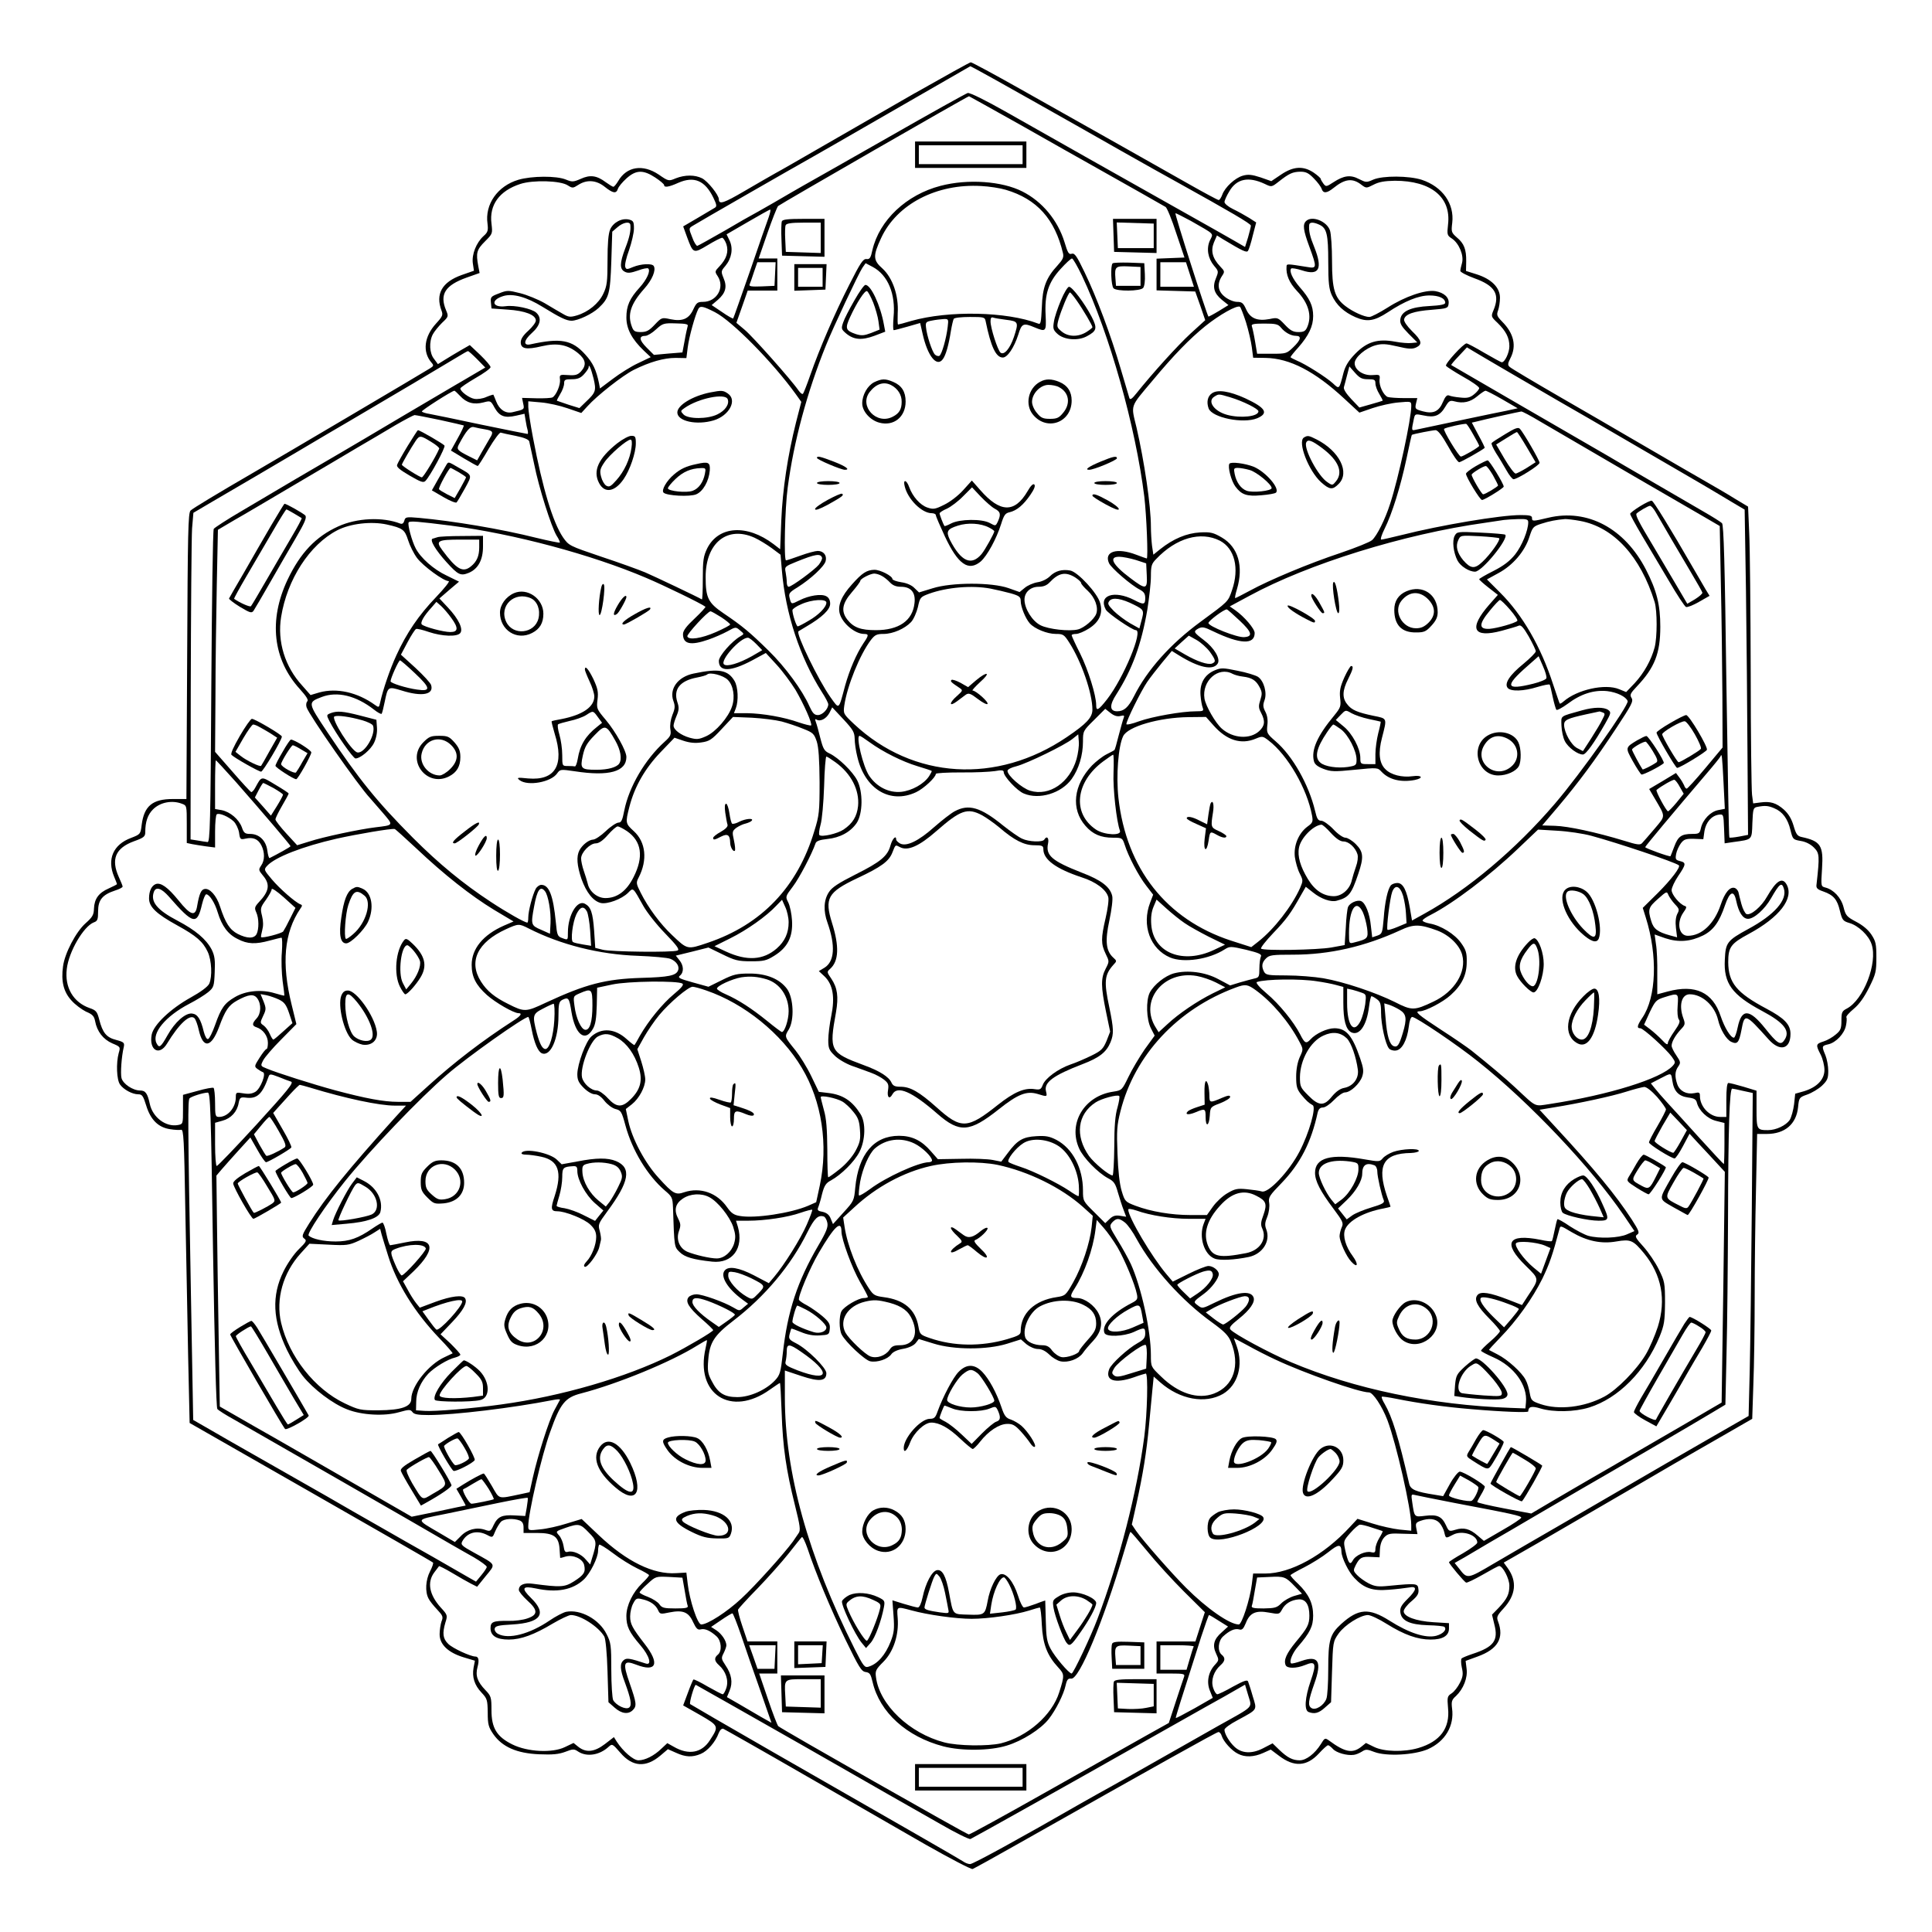 <?xml version="1.0" standalone="no"?>
<!DOCTYPE svg PUBLIC "-//W3C//DTD SVG 20010904//EN"
 "http://www.w3.org/TR/2001/REC-SVG-20010904/DTD/svg10.dtd">
<svg version="1.0" xmlns="http://www.w3.org/2000/svg"
 width="1024pt" height="1024pt" viewBox="0 0 1024 1024"
 preserveAspectRatio="xMidYMid meet">
<g transform="translate(0,1024) scale(0.1,-0.1)"
fill="#000000" stroke="none">
<path d="M4850 9747 c-157 -90 -377 -217 -490 -282 -113 -65 -225 -130 -250
-143 -25 -14 -98 -56 -163 -94 -111 -65 -137 -74 -137 -44 0 22 -58 95 -89
111 -38 19 -90 19 -139 0 -38 -16 -39 -16 -91 20 -84 56 -169 43 -214 -34 -10
-17 -22 -31 -26 -31 -4 0 -22 11 -40 24 -48 36 -83 41 -133 18 -39 -17 -46
-17 -78 -4 -50 21 -182 20 -253 -1 -110 -33 -178 -130 -163 -233 4 -35 2 -45
-21 -65 -39 -36 -63 -97 -57 -144 l6 -40 -66 -23 c-103 -37 -139 -100 -106
-188 9 -23 6 -31 -29 -69 -63 -69 -73 -150 -24 -207 13 -15 12 -18 -9 -31 -21
-14 -797 -472 -918 -542 -219 -127 -337 -199 -350 -211 -13 -13 -15 -115 -18
-772 l-4 -757 -72 0 c-108 0 -152 -37 -165 -136 -6 -50 -7 -51 -56 -70 -95
-35 -129 -113 -90 -206 8 -19 15 -37 15 -39 0 -2 -20 -12 -44 -23 -53 -23 -76
-55 -78 -107 -1 -33 -8 -45 -44 -77 -51 -45 -111 -159 -120 -229 -11 -79 3
-135 44 -180 20 -23 56 -49 78 -60 34 -14 43 -24 48 -50 10 -55 43 -97 91
-118 43 -18 44 -19 34 -52 -14 -52 -11 -141 7 -166 19 -27 65 -52 97 -52 20 0
26 -8 42 -60 23 -75 64 -116 127 -125 24 -4 50 -5 58 -3 13 3 16 -53 22 -417
5 -231 11 -581 15 -778 l8 -359 642 -367 c353 -202 645 -369 648 -373 3 -3 -4
-24 -16 -47 -23 -45 -27 -107 -8 -143 6 -13 27 -39 46 -59 30 -32 33 -39 23
-63 -5 -15 -10 -46 -10 -68 0 -54 45 -97 127 -122 l60 -18 -7 -37 c-9 -50 5
-93 42 -132 30 -32 32 -39 33 -106 0 -63 4 -77 30 -115 47 -67 124 -101 242
-106 72 -3 104 0 139 13 41 16 47 16 69 1 45 -29 112 -19 160 25 20 18 21 17
63 -31 64 -75 135 -80 212 -15 l40 34 43 -19 c50 -23 86 -25 131 -6 36 15 78
63 95 110 7 17 16 26 25 23 7 -3 200 -112 427 -243 228 -131 519 -298 647
-372 129 -73 240 -131 247 -128 8 3 117 63 242 134 733 414 1051 592 1061 592
6 0 14 -9 17 -20 9 -30 53 -79 86 -95 37 -20 85 -18 134 4 l40 18 44 -33 c80
-61 147 -57 211 12 22 24 44 44 49 44 4 0 16 -9 26 -20 18 -20 74 -36 110 -31
11 1 30 9 43 17 21 14 28 13 67 -2 64 -24 211 -16 283 15 92 41 141 124 128
217 -4 35 -2 45 21 65 39 37 63 97 56 145 l-5 41 63 23 c108 39 142 98 109
186 -9 23 -6 31 29 69 65 71 73 143 22 214 l-21 29 178 102 c523 304 617 358
722 420 63 36 183 106 266 153 l151 87 6 182 c4 99 7 308 7 462 0 155 3 413 7
573 l6 293 51 0 c96 0 157 52 166 142 5 50 6 52 49 67 25 9 60 30 78 47 28 27
33 38 33 78 0 26 -7 63 -15 83 -20 48 -20 50 15 58 41 9 86 57 94 100 4 19 5
39 2 43 -3 5 15 25 39 45 30 25 56 62 82 114 35 70 38 84 38 158 0 71 -3 86
-26 121 -17 26 -47 51 -82 69 -49 26 -55 33 -66 77 -13 51 -53 93 -96 104 -24
6 -24 7 -18 100 8 123 -7 146 -109 168 -22 5 -29 15 -42 60 -11 37 -27 63 -51
85 -41 36 -72 45 -124 38 l-39 -5 -6 46 c-3 24 -7 315 -7 646 -1 331 -4 664
-8 741 l-6 140 -70 42 c-38 24 -97 58 -130 77 -56 32 -229 132 -445 258 -52
31 -210 122 -350 203 -140 81 -261 153 -268 160 -12 10 -11 18 3 46 34 65 19
132 -44 195 -27 28 -30 35 -21 59 5 14 10 44 10 67 0 54 -45 99 -123 124 l-57
18 1 50 c1 64 -11 96 -50 128 -28 25 -30 29 -24 77 12 101 -51 191 -161 228
-68 22 -207 23 -258 1 -35 -16 -39 -15 -75 3 -45 24 -81 19 -136 -17 -37 -24
-39 -25 -53 -7 -7 10 -14 21 -14 25 0 4 -17 19 -37 33 -55 37 -108 34 -173
-10 l-52 -35 -57 20 c-46 15 -66 17 -94 9 -40 -11 -95 -61 -109 -101 -6 -16
-14 -28 -19 -28 -5 0 -76 38 -157 84 -166 94 -515 291 -892 503 -140 79 -259
143 -265 143 -5 0 -138 -74 -295 -163z m625 -42 c149 -84 360 -203 470 -266
110 -62 241 -136 291 -163 290 -161 394 -222 394 -232 0 -6 -7 -33 -15 -62
l-16 -51 -57 33 c-31 18 -151 86 -267 151 -350 197 -675 380 -939 530 -115 65
-196 105 -207 102 -10 -3 -199 -108 -421 -235 -222 -126 -425 -242 -451 -256
-26 -15 -98 -56 -159 -92 -61 -35 -112 -64 -113 -64 -1 0 -65 -36 -141 -81
-77 -44 -143 -81 -148 -82 -5 -1 -18 19 -27 45 -19 48 -19 48 4 62 23 15 528
305 637 366 36 20 157 90 270 155 113 65 286 165 384 221 l179 103 31 -16 c17
-9 153 -84 301 -168z m-68 -126 c147 -84 338 -191 423 -239 157 -88 324 -183
348 -197 7 -4 33 -66 56 -138 l44 -130 -74 -3 -74 -3 0 -84 0 -84 103 -3 102
-3 27 -76 26 -76 -78 -71 c-69 -64 -198 -206 -287 -317 -23 -29 -33 -36 -37
-25 -2 8 -23 78 -46 155 -52 178 -128 381 -192 513 -41 85 -52 102 -68 97 -15
-5 -21 5 -38 62 -36 116 -118 215 -223 268 -108 55 -289 68 -434 30 -181 -47
-324 -182 -361 -340 -9 -42 -14 -50 -32 -48 -17 2 -32 -20 -90 -135 -78 -153
-158 -339 -207 -479 -18 -52 -36 -97 -39 -100 -4 -4 -14 4 -24 18 -39 57 -244
287 -285 321 l-44 37 30 85 30 86 78 0 79 0 0 85 0 85 -50 0 -49 0 46 133 c25
72 51 138 57 145 9 9 1004 582 1012 582 1 0 123 -68 271 -151z m-1934 -280
c26 -17 47 -35 47 -40 0 -14 24 -11 75 12 84 37 142 12 186 -79 18 -37 19 -46
8 -53 -8 -5 -49 -29 -91 -54 l-77 -45 21 -58 c32 -86 33 -87 108 -42 36 22 70
39 77 40 6 0 16 -15 23 -34 13 -40 1 -78 -37 -118 -25 -26 -25 -28 -9 -52 39
-60 -5 -136 -78 -136 -29 0 -35 -5 -51 -39 -23 -51 -57 -66 -121 -53 -46 10
-47 10 -84 -29 -30 -32 -44 -39 -74 -39 -30 0 -38 5 -46 26 -26 66 -8 122 64
203 43 48 64 99 51 121 -9 15 -67 12 -109 -5 -33 -14 -37 -14 -42 0 -4 9 5 49
20 89 14 41 26 92 26 115 0 35 -3 41 -25 47 -39 10 -85 -15 -101 -52 -10 -23
-14 -76 -14 -164 0 -113 -3 -136 -22 -176 -24 -52 -80 -98 -141 -116 -34 -10
-44 -9 -73 8 -18 10 -62 36 -97 57 -35 20 -94 44 -130 53 -63 16 -70 16 -112
-1 -43 -16 -46 -19 -43 -49 l3 -31 85 -6 c93 -6 150 -28 150 -58 0 -10 -18
-34 -40 -54 -27 -24 -40 -44 -40 -61 0 -35 29 -41 112 -21 82 19 137 8 192
-37 41 -34 46 -63 15 -97 -17 -18 -30 -22 -68 -19 -45 3 -46 2 -43 -24 3 -28
-19 -81 -39 -94 -7 -4 -45 -6 -87 -5 l-75 2 6 -30 c7 -32 7 -31 -57 -46 -36
-8 -69 13 -86 57 -7 18 -14 34 -15 36 -1 1 -18 -4 -37 -12 -19 -9 -48 -13 -64
-10 -28 5 -74 39 -74 55 0 5 36 29 80 55 44 25 80 51 80 58 0 7 -25 36 -55 65
l-55 52 -47 -27 c-27 -16 -65 -38 -85 -51 l-37 -23 -20 27 c-25 30 -28 91 -7
131 8 15 30 42 49 61 34 32 35 34 21 67 -35 84 -5 132 110 173 l68 24 -7 36
c-13 71 -9 87 36 132 40 40 40 41 34 93 -13 100 42 175 153 211 67 22 214 18
252 -8 24 -15 27 -15 55 3 45 29 95 26 140 -10 44 -35 61 -38 70 -11 3 11 24
36 45 55 51 46 89 47 153 5z m3491 -5 c20 -20 38 -45 41 -55 8 -25 27 -24 62
4 62 50 102 55 151 16 23 -17 25 -17 62 2 29 15 58 20 113 21 192 0 299 -87
282 -231 -6 -55 -5 -59 20 -75 38 -25 65 -90 54 -130 -5 -17 -9 -36 -9 -42 0
-6 34 -24 75 -39 109 -39 136 -85 101 -169 -14 -33 -13 -35 21 -67 45 -44 63
-79 63 -124 0 -34 -24 -85 -40 -85 -5 0 -46 23 -93 50 -47 28 -89 50 -94 50
-16 0 -115 -108 -109 -119 4 -5 45 -32 91 -58 47 -26 85 -53 85 -60 0 -6 -12
-21 -27 -33 -22 -18 -37 -21 -73 -17 -25 2 -52 7 -60 11 -11 4 -20 -6 -32 -34
-21 -51 -51 -65 -107 -50 -40 11 -42 13 -36 41 l7 29 -70 0 c-39 0 -78 3 -87
6 -22 9 -47 60 -43 92 3 26 1 27 -37 24 -49 -4 -95 27 -95 63 0 31 59 81 111
95 33 9 55 8 115 -6 58 -14 79 -15 99 -6 36 17 31 37 -21 87 -27 27 -44 52
-42 62 5 28 52 44 146 51 84 7 87 8 90 33 4 32 -24 58 -71 66 -53 8 -160 -28
-252 -87 -43 -27 -87 -50 -97 -50 -27 0 -87 27 -126 57 -58 44 -72 89 -72 239
0 72 -5 145 -11 163 -17 49 -96 80 -127 49 -18 -18 -15 -47 18 -136 41 -112
40 -116 -12 -107 -106 17 -108 17 -109 4 -4 -45 14 -87 55 -131 62 -65 81
-133 54 -193 -9 -20 -18 -25 -46 -25 -28 0 -43 8 -72 39 -36 38 -39 39 -81 30
-65 -12 -102 3 -124 51 -15 34 -23 40 -48 40 -17 0 -45 11 -64 26 -38 29 -44
68 -17 110 16 24 16 26 -9 52 -41 43 -51 83 -33 127 l16 37 32 -20 c105 -63
126 -73 133 -61 4 6 16 42 25 81 l18 69 -39 25 c-21 13 -59 34 -84 46 -25 12
-45 29 -45 37 0 8 11 33 25 56 39 68 102 81 189 40 35 -17 36 -17 73 12 56 44
74 52 115 53 30 0 44 -7 72 -36z m-1633 -60 c165 -49 260 -155 303 -336 5 -22
-1 -34 -29 -65 -60 -65 -80 -116 -83 -221 -4 -82 -6 -93 -20 -87 -166 64 -474
70 -672 14 -36 -11 -67 -19 -70 -19 -3 0 -3 27 -2 60 6 93 -27 187 -80 236
-51 45 -52 67 -8 162 83 180 295 290 531 276 42 -2 100 -11 130 -20z m-1257
-146 c-9 -24 -54 -153 -100 -288 -47 -134 -86 -246 -88 -248 -2 -2 -29 13 -59
34 l-55 37 33 28 c41 36 50 69 30 115 -14 35 -14 37 10 65 33 40 42 92 22 134
l-16 33 112 65 c62 36 115 66 119 66 4 1 0 -18 -8 -41z m2238 -19 c129 -74
120 -64 101 -103 -20 -43 -11 -95 22 -135 24 -28 24 -30 10 -65 -20 -47 -11
-80 31 -115 l35 -28 -52 -32 c-28 -17 -53 -30 -54 -29 -10 13 -181 548 -175
548 4 0 41 -19 82 -41z m-2971 -21 c3 -31 -4 -65 -27 -124 -30 -79 -30 -110
-3 -124 16 -9 32 -7 70 6 26 10 51 15 55 11 13 -13 -8 -59 -45 -100 -54 -59
-71 -98 -71 -160 0 -60 29 -115 93 -176 l36 -34 -67 -32 c-37 -17 -97 -55
-134 -83 l-68 -51 -5 27 c-15 72 -32 108 -73 153 -70 78 -130 89 -290 54 -40
-9 -37 21 7 60 46 41 54 80 23 108 -23 21 -115 41 -162 34 -72 -9 -82 33 -12
54 50 15 123 -5 207 -57 94 -58 127 -74 155 -74 35 1 109 36 143 68 55 52 61
75 67 245 l5 159 28 24 c30 26 66 32 68 12z m3652 1 c39 -18 47 -50 47 -197 0
-112 4 -144 19 -177 24 -52 64 -89 125 -116 62 -27 100 -21 172 26 89 59 163
89 220 89 51 0 84 -15 84 -39 0 -9 -26 -14 -83 -17 -100 -5 -150 -28 -155 -71
-3 -22 7 -38 43 -75 l47 -47 -31 -3 c-16 -2 -55 1 -86 7 -92 17 -149 0 -211
-63 -37 -38 -53 -65 -63 -101 -23 -90 -22 -89 -56 -57 -36 33 -147 103 -192
121 -18 8 -33 16 -33 18 0 3 18 26 41 51 56 64 79 113 79 167 0 54 -18 93 -72
154 -37 43 -57 86 -44 98 3 3 29 -1 57 -10 91 -30 111 8 65 123 -23 56 -30 86
-27 118 1 15 22 16 54 1z m-1258 -271 c146 -308 284 -799 330 -1170 12 -102
21 -328 13 -328 -2 0 -27 9 -56 20 -102 39 -172 17 -144 -45 12 -26 117 -117
163 -140 22 -12 29 -22 29 -45 0 -35 -8 -37 -59 -10 -106 54 -191 25 -150 -51
10 -20 141 -109 159 -109 41 0 -65 -254 -152 -366 -47 -60 -58 -65 -58 -31 0
51 -42 186 -85 273 -25 49 -45 93 -45 97 0 4 10 7 23 7 13 0 44 13 69 29 55
35 75 80 59 135 -14 52 -118 164 -158 172 -44 8 -80 -2 -109 -31 -14 -14 -42
-28 -65 -31 -23 -4 -53 -17 -68 -30 l-27 -22 -59 21 c-89 31 -301 31 -402 -1
l-72 -22 -24 23 c-14 15 -41 27 -70 31 -26 4 -47 12 -47 17 0 16 -64 49 -95
49 -41 -1 -65 -16 -120 -78 -56 -62 -76 -112 -64 -155 15 -52 81 -107 129
-107 26 0 25 -8 -4 -50 -37 -56 -73 -139 -97 -225 -35 -131 -30 -126 -77 -61
-64 90 -185 339 -170 350 1 1 21 13 43 26 82 48 125 89 125 120 0 19 -7 33
-21 40 -26 14 -91 4 -142 -22 -44 -22 -43 -22 -52 13 -6 23 -1 30 42 56 70 44
142 111 149 139 8 30 -11 54 -42 54 -12 0 -54 -11 -92 -25 -38 -14 -72 -25
-76 -25 -12 0 -6 277 9 386 32 243 102 504 203 754 38 95 172 379 193 411 l17
24 38 -20 c80 -43 122 -143 110 -266 -3 -38 -3 -69 1 -69 5 0 38 9 74 19 l66
19 13 -57 c26 -118 75 -179 107 -135 16 21 31 74 43 150 5 30 12 59 15 64 3 6
42 10 85 10 75 0 80 -1 84 -22 28 -137 55 -193 91 -193 25 0 60 53 82 121 18
60 27 64 86 39 61 -25 63 -24 59 64 -6 112 15 175 79 245 28 31 55 56 61 56 5
0 29 -42 53 -92z m-1627 10 l-3 -63 -68 -3 c-54 -2 -68 0 -64 10 3 7 14 37 23
66 l18 52 48 0 49 0 -3 -62z m2199 -3 l21 -65 -89 0 -89 0 0 65 0 65 68 0 68
0 21 -65z m-2517 -200 c91 -47 305 -264 427 -433 l30 -42 -28 -109 c-44 -175
-71 -354 -78 -519 l-6 -153 -35 27 c-141 107 -292 97 -352 -23 -20 -42 -23
-63 -23 -161 0 -61 -2 -111 -5 -109 -24 14 -249 121 -300 143 -36 15 -141 53
-235 84 -168 57 -170 58 -201 102 -54 80 -108 259 -159 528 -14 73 -25 146
-25 163 l0 30 68 -6 c37 -3 100 -17 140 -31 l73 -25 32 35 c51 57 187 164 247
194 85 42 159 63 221 63 l57 -1 7 56 c7 56 39 171 56 204 10 19 26 15 89 -17z
m2814 -53 c13 -42 27 -102 31 -133 l7 -55 66 -1 c128 -2 262 -72 417 -216 l80
-74 70 24 c39 13 100 27 138 30 66 6 67 6 67 -19 0 -68 -67 -380 -112 -518
-26 -82 -70 -170 -96 -193 -11 -10 -86 -40 -165 -67 -169 -56 -381 -145 -483
-201 -39 -21 -74 -39 -77 -39 -3 0 1 21 9 47 36 121 7 223 -80 274 -45 26 -59
30 -116 27 -70 -4 -141 -33 -211 -89 l-36 -29 -7 47 c-3 25 -6 71 -6 102 0
111 -35 346 -76 524 -30 125 -37 105 84 249 115 138 197 222 281 290 75 60
167 112 183 102 4 -3 18 -39 32 -82z m-1271 13 c65 -8 67 -12 41 -91 -21 -62
-52 -98 -71 -83 -15 13 -53 130 -53 166 0 17 4 23 13 20 8 -3 39 -8 70 -12z
m-310 -37 c-7 -61 -31 -146 -44 -154 -6 -3 -17 0 -24 7 -15 16 -43 101 -47
144 -3 27 0 30 32 36 19 4 47 7 62 8 25 1 26 -1 21 -41z m-1378 4 c-2 -7 -10
-41 -16 -76 l-12 -64 -75 -6 -76 -7 -39 39 c-40 40 -42 62 -6 62 10 0 36 15
56 34 35 32 41 34 105 32 51 -1 67 -4 63 -14z m3144 -8 c21 -26 53 -44 80 -44
31 0 26 -22 -15 -61 -34 -33 -38 -34 -113 -34 l-78 0 -11 66 c-6 36 -14 72
-17 80 -4 11 9 14 66 14 60 0 73 -3 88 -21z m1191 -226 c80 -47 206 -120 280
-163 157 -90 127 -73 440 -255 135 -78 283 -165 330 -192 47 -28 115 -68 151
-90 l66 -39 7 -432 c3 -238 7 -625 8 -862 l3 -430 -47 -9 c-27 -5 -50 -7 -52
-5 -3 2 -9 375 -16 829 -8 621 -14 828 -23 837 -7 7 -50 34 -97 61 -47 27
-168 98 -270 157 -102 59 -210 122 -240 140 -146 84 -825 478 -828 480 -2 2
16 23 40 48 l43 46 30 -18 c16 -10 95 -56 175 -103z m-5451 58 l43 -44 -63
-37 c-35 -21 -77 -45 -94 -55 -16 -9 -142 -84 -280 -165 -137 -82 -286 -169
-330 -195 -114 -66 -356 -208 -522 -307 -79 -46 -146 -90 -150 -96 -5 -7 -10
-383 -13 -837 -4 -725 -7 -825 -20 -823 -8 1 -32 4 -52 8 l-38 6 1 782 c1 430
4 820 7 866 l7 83 95 56 c211 123 263 154 455 267 110 65 236 140 280 165 176
103 523 309 570 338 28 17 52 31 55 31 3 1 25 -19 49 -43z m617 -102 c15 -64
12 -74 -40 -123 l-35 -34 -58 18 c-32 11 -59 20 -61 21 -2 1 6 17 17 35 12 19
21 44 21 57 0 19 5 22 40 22 31 0 47 6 65 26 14 15 25 32 25 37 0 24 13 -7 26
-59z m4105 -4 c34 0 39 -3 39 -22 0 -13 9 -38 21 -57 11 -18 19 -34 17 -35 -2
-1 -30 -10 -63 -19 l-60 -17 -43 45 c-27 29 -42 52 -39 63 3 9 10 38 17 64
l12 46 30 -34 c25 -28 37 -34 69 -34z m-4812 -89 c34 -37 73 -47 123 -34 38
10 39 10 60 -29 26 -45 53 -55 114 -41 l44 10 6 -36 c3 -20 8 -44 11 -53 2
-10 2 -18 -1 -18 -4 0 -113 22 -244 49 -130 28 -254 53 -275 57 -20 3 -39 9
-41 13 -4 5 157 108 172 110 2 1 16 -12 31 -28z m5524 -18 l81 -47 -59 -13
c-49 -9 -364 -76 -477 -100 -28 -6 -28 -9 -14 58 6 26 7 26 52 17 58 -13 87
-1 115 47 18 30 24 34 47 28 47 -13 85 -4 121 26 20 17 40 30 44 30 4 1 45
-20 90 -46z m200 -117 c213 -125 794 -463 887 -516 l65 -38 6 -308 c4 -170 7
-434 8 -588 l1 -278 -91 -109 c-50 -60 -95 -109 -99 -109 -5 0 -11 8 -14 18
-4 9 -15 28 -25 41 l-18 24 -71 -43 -71 -42 30 -51 c58 -99 58 -89 -1 -159
-30 -35 -59 -69 -66 -76 -10 -12 -26 -10 -96 12 -148 45 -297 77 -366 79 l-68
2 85 100 c108 128 195 245 309 418 80 121 90 140 80 157 -11 17 -7 25 28 62
94 99 124 175 124 316 0 117 -19 192 -76 303 -113 219 -310 324 -517 275 -84
-20 -87 -20 -87 -1 0 12 -13 15 -61 15 -105 0 -422 -53 -631 -106 -53 -13
-101 -24 -107 -24 -6 0 2 26 18 58 39 78 84 222 116 372 14 68 27 125 28 125
8 5 112 25 126 25 12 0 34 -28 66 -85 26 -47 52 -85 59 -85 9 0 121 63 135 76
2 1 -13 32 -33 68 l-35 66 26 6 c37 10 226 52 236 53 5 1 50 -23 100 -53z
m-5831 8 c68 -15 125 -28 126 -29 2 -2 -12 -33 -32 -68 l-36 -65 68 -41 c37
-22 71 -41 74 -41 3 0 29 41 58 91 29 49 58 88 64 86 6 -2 41 -10 78 -17 45
-9 69 -19 73 -29 2 -9 14 -63 26 -120 25 -126 91 -333 119 -380 12 -18 19 -35
17 -37 -2 -2 -57 9 -123 25 -192 48 -439 89 -622 106 -69 6 -74 5 -79 -15 -4
-14 -11 -19 -22 -15 -93 36 -229 30 -328 -15 -119 -54 -201 -140 -269 -283
-101 -214 -78 -422 65 -579 35 -39 47 -58 40 -65 -6 -6 -8 -20 -4 -32 13 -41
276 -418 337 -482 7 -8 37 -42 66 -76 59 -69 60 -66 -38 -78 -84 -10 -277 -51
-350 -75 l-65 -20 -57 62 c-32 35 -58 68 -58 75 0 7 16 39 35 72 19 32 35 62
35 65 0 3 -32 24 -71 47 -76 46 -72 46 -105 -14 -8 -16 -19 -27 -23 -25 -4 2
-49 50 -99 108 l-92 105 2 295 c0 162 4 427 7 589 l6 293 90 53 c50 28 191
112 315 185 124 73 275 162 335 198 61 35 151 89 200 118 50 29 96 53 102 54
7 0 68 -12 135 -26z m5477 -78 c17 -29 31 -56 31 -59 0 -7 -86 -57 -97 -57
-11 0 -96 140 -89 147 7 7 110 30 118 26 4 -2 21 -28 37 -57z m-5236 28 c40
-7 44 -14 23 -47 -7 -12 -25 -43 -40 -69 l-27 -48 -42 21 c-64 32 -68 38 -55
63 40 75 60 98 81 92 12 -3 39 -9 60 -12z m5527 -492 c0 -43 -33 -124 -69
-170 -28 -35 -60 -60 -115 -88 -42 -21 -76 -41 -76 -44 0 -3 22 -23 49 -44
l50 -39 -45 -51 c-112 -128 -87 -180 66 -139 41 11 82 23 90 27 12 5 25 -10
53 -58 20 -36 37 -71 37 -78 0 -7 -30 -37 -65 -66 -74 -60 -103 -105 -84 -128
16 -20 85 -18 158 5 34 10 63 16 65 12 2 -3 9 -33 16 -66 7 -33 16 -63 19 -67
4 -4 30 10 59 31 70 53 139 75 210 68 52 -6 101 -30 109 -53 7 -22 -250 -386
-386 -544 -207 -242 -460 -455 -692 -583 l-65 -36 -12 70 c-16 91 -35 129 -66
129 -13 0 -28 -6 -34 -12 -17 -21 -32 -89 -38 -175 -7 -78 -8 -83 -34 -92
l-27 -9 -7 60 c-6 65 -29 123 -52 132 -21 8 -60 -10 -69 -31 -4 -10 -10 -59
-12 -110 l-6 -92 -71 -13 c-75 -13 -359 -18 -372 -6 -4 4 25 41 64 82 71 74
94 106 146 199 l27 47 38 -30 c42 -34 95 -53 126 -44 64 17 78 35 114 142 30
88 28 117 -13 158 -19 19 -44 34 -55 34 -12 0 -40 19 -64 45 -24 25 -53 45
-64 45 -17 0 -23 10 -33 53 -33 138 -119 291 -209 368 -46 40 -48 44 -44 84 4
27 0 53 -10 72 -13 25 -14 36 -5 61 15 39 -3 104 -35 125 -13 8 -61 23 -108
32 -77 16 -87 16 -121 2 -54 -23 -80 -69 -75 -132 2 -27 8 -58 12 -67 6 -16 1
-18 -36 -18 -75 0 -232 -28 -302 -53 -37 -14 -67 -20 -67 -15 0 19 78 176 110
223 17 25 54 72 81 105 l50 60 37 -23 c106 -66 182 -82 206 -44 16 25 -18 83
-74 125 -55 42 -56 45 -28 61 20 10 31 8 78 -15 144 -69 220 -72 220 -9 0 23
-55 87 -103 121 l-29 20 104 56 c311 169 818 327 1248 387 41 6 86 13 100 15
14 2 49 4 78 5 44 1 52 -2 52 -17z m275 7 c178 -33 320 -188 395 -430 14 -48
14 -186 0 -240 -18 -68 -57 -137 -106 -190 l-45 -47 -37 15 c-74 31 -223 -2
-295 -65 -9 -8 -18 -13 -20 -11 -2 2 -17 48 -35 101 -65 201 -163 370 -282
488 l-69 69 62 34 c76 41 139 115 163 191 17 52 20 56 63 70 43 14 79 21 127
25 11 0 47 -4 79 -10z m-5985 -25 c336 -44 744 -153 1035 -277 97 -41 296
-138 314 -153 2 -2 -23 -30 -57 -62 -44 -41 -62 -65 -62 -83 0 -53 40 -62 135
-29 32 11 77 31 101 44 43 24 44 24 66 5 23 -19 23 -19 3 -31 -46 -26 -115
-105 -115 -131 0 -59 62 -58 177 3 l72 39 58 -63 c32 -35 76 -95 99 -132 44
-75 91 -181 83 -189 -3 -2 -32 5 -65 16 -78 28 -193 48 -276 49 l-68 0 10 26
c15 40 12 113 -7 145 -35 59 -84 67 -217 39 -83 -17 -130 -81 -107 -145 10
-27 9 -40 -5 -74 -10 -26 -14 -55 -11 -76 5 -30 1 -38 -31 -67 -103 -93 -188
-238 -213 -363 -10 -52 -16 -65 -31 -65 -10 0 -41 -20 -67 -45 -26 -25 -57
-45 -67 -45 -23 -1 -57 -27 -73 -57 -17 -33 -13 -81 11 -152 26 -72 62 -117
102 -127 34 -8 111 20 145 54 28 28 24 32 81 -70 19 -34 71 -100 116 -146 63
-65 77 -85 65 -90 -25 -11 -351 -7 -396 4 l-40 10 -6 91 c-7 96 -17 126 -49
143 -41 22 -90 -61 -90 -152 0 -42 1 -42 -33 -29 -22 8 -25 17 -31 83 -14 143
-36 198 -77 198 -10 0 -24 -10 -30 -22 -16 -30 -39 -117 -39 -150 0 -16 -2
-28 -5 -28 -14 0 -109 54 -194 110 -146 96 -274 201 -412 339 -190 191 -286
309 -455 562 -104 156 -104 156 -28 185 82 31 181 7 276 -67 20 -16 39 -26 41
-22 3 5 10 33 16 63 17 82 17 82 90 60 107 -34 172 -22 156 29 -3 11 -41 52
-83 91 l-77 70 35 66 c19 36 40 68 45 70 6 3 37 -5 69 -16 69 -23 148 -26 165
-6 18 21 -8 75 -64 135 l-46 49 52 45 52 44 -65 32 c-69 32 -139 94 -165 145
-20 38 -44 127 -37 137 5 9 50 5 224 -17z m-340 6 c85 -19 95 -27 113 -83 9
-29 30 -71 47 -94 32 -43 141 -123 168 -123 8 0 -22 -38 -67 -85 -92 -96 -156
-190 -210 -308 -35 -76 -71 -182 -86 -250 -6 -28 -7 -28 -28 -13 -93 67 -202
91 -294 66 l-47 -14 -44 50 c-92 100 -133 234 -112 364 32 199 151 383 297
459 69 36 181 49 263 31z m1949 -70 c24 -11 65 -36 91 -55 l47 -35 7 -82 c19
-230 96 -463 212 -646 19 -29 34 -58 34 -65 0 -25 -31 -57 -55 -57 -19 0 -28
10 -45 47 -37 84 -127 207 -217 295 -99 97 -137 129 -239 198 -81 55 -94 82
-94 192 0 181 115 273 259 208z m2467 -16 c78 -41 104 -146 64 -262 -21 -62
-19 -59 -166 -167 -161 -118 -284 -256 -354 -396 -30 -59 -53 -79 -89 -79 -40
0 -42 32 -4 90 84 132 132 263 164 448 10 63 19 142 19 177 0 55 3 67 28 92
106 112 236 149 338 97z m-2109 -90 c2 -6 -6 -22 -17 -37 -22 -27 -144 -117
-160 -117 -6 0 -10 11 -10 24 0 13 -3 37 -6 53 -6 29 -4 31 58 56 99 40 127
45 135 21z m1663 -12 l55 -18 3 -62 c4 -77 -4 -79 -87 -16 -95 71 -117 114
-58 113 17 0 57 -8 87 -17z m-1347 -84 c12 -6 32 -22 44 -35 15 -16 33 -23 58
-23 53 0 79 -30 72 -87 -10 -93 -83 -143 -205 -143 -80 0 -118 14 -151 56 -34
44 -28 85 24 145 25 29 45 56 45 61 0 10 51 37 73 38 10 0 28 -5 40 -12z
m1025 -8 c17 -11 32 -24 32 -30 0 -5 16 -24 35 -41 39 -36 58 -89 45 -123 -11
-29 -64 -74 -96 -82 -46 -12 -158 1 -199 22 -44 22 -85 88 -85 136 0 39 32 68
75 68 25 0 43 7 58 23 48 51 84 58 135 27z m-447 -60 c30 -6 78 -17 107 -25
45 -13 52 -19 52 -41 0 -30 25 -92 48 -118 26 -29 92 -56 138 -56 39 0 44 -3
72 -47 64 -100 122 -268 122 -354 0 -42 -31 -75 -136 -146 -370 -251 -814
-224 -1127 69 -57 54 -58 55 -52 99 15 103 82 269 141 347 21 27 31 32 67 32
50 0 113 28 146 63 13 14 29 50 36 79 11 51 13 54 59 71 94 34 228 46 327 27z
m761 -86 c52 -26 53 -30 37 -87 l-10 -38 -50 28 c-27 16 -66 45 -86 65 -31 32
-34 39 -23 53 17 21 65 13 132 -21z m-1632 12 c0 -24 -41 -66 -94 -96 -28 -17
-54 -30 -58 -30 -7 0 -28 64 -28 86 0 6 21 21 48 32 55 25 132 29 132 8z
m3624 -38 c25 -29 42 -55 38 -59 -14 -13 -108 -39 -147 -42 -58 -3 -58 25 1
96 25 31 50 57 54 57 5 0 29 -23 54 -52z m-5613 -42 c40 -54 38 -76 -4 -76
-37 0 -137 27 -151 40 -10 10 10 45 52 91 l25 29 25 -22 c14 -13 38 -41 53
-62z m4179 -15 c66 -62 72 -85 24 -88 -36 -3 -189 57 -189 75 0 11 81 72 97
72 4 0 34 -27 68 -59z m-2748 18 c26 -17 48 -35 48 -39 0 -4 -34 -22 -75 -40
-77 -34 -145 -44 -152 -23 -4 11 108 133 123 133 4 0 29 -14 56 -31z m2590
-183 c32 -45 34 -54 12 -63 -22 -8 -79 11 -143 48 l-55 32 37 34 38 34 41 -23
c23 -13 54 -41 70 -62z m-2404 41 l32 -33 -55 -32 c-68 -38 -133 -58 -148 -43
-21 21 85 141 127 141 7 0 26 -15 44 -33z m4188 -182 c-2 -7 -34 -20 -70 -29
-146 -36 -153 -14 -31 93 l60 53 23 -53 c13 -29 21 -57 18 -64z m-5996 26 c83
-78 85 -97 11 -86 -58 8 -141 34 -141 44 0 16 43 111 50 111 4 0 40 -31 80
-69z m4332 -2 c11 -6 36 -13 55 -15 49 -6 70 -20 89 -56 14 -26 14 -37 4 -68
-10 -31 -10 -42 4 -68 23 -44 20 -69 -10 -97 -49 -45 -139 -39 -198 13 -34 30
-85 119 -92 159 -15 94 73 172 148 132z m-2675 -32 c30 -29 40 -91 23 -141
-19 -58 -86 -135 -137 -158 -40 -18 -51 -18 -88 -8 -46 13 -85 42 -85 64 0 8
7 31 16 52 13 31 14 44 4 73 -22 68 14 113 104 130 26 5 50 12 54 16 14 14 85
-4 109 -28z m673 -312 c0 -22 6 -65 14 -96 40 -172 174 -252 311 -188 41 19
105 79 105 97 0 5 60 8 133 8 72 -1 153 3 180 7 37 7 47 5 47 -6 0 -22 71 -99
107 -113 81 -34 198 1 253 77 38 53 60 126 60 199 0 55 1 57 59 114 l59 59 28
-22 c19 -15 36 -20 52 -16 21 5 23 3 17 -12 -4 -10 -15 -51 -26 -92 -10 -41
-20 -75 -22 -76 -1 -2 -20 -12 -42 -23 -22 -11 -56 -38 -77 -59 -99 -104 -113
-231 -35 -320 39 -45 82 -63 146 -63 48 0 50 -1 62 -37 19 -61 74 -166 114
-217 l37 -48 -16 -42 c-46 -120 0 -246 106 -291 72 -30 206 -10 289 43 27 17
32 17 114 -2 69 -17 84 -24 78 -36 -4 -8 -8 -37 -8 -63 0 -43 -2 -48 -25 -53
-14 -3 -49 -13 -78 -21 l-52 -16 -62 33 c-70 38 -164 50 -236 31 -47 -13 -106
-60 -128 -102 -21 -42 -18 -142 6 -189 l20 -39 -53 -73 c-28 -41 -67 -106 -86
-146 -34 -70 -35 -71 -80 -78 -154 -22 -242 -168 -181 -302 22 -49 99 -128
153 -157 31 -16 39 -28 52 -75 9 -30 22 -72 30 -92 l14 -37 -32 5 c-24 4 -38
0 -55 -16 l-24 -23 -59 59 c-58 57 -59 59 -59 114 0 118 -54 222 -140 268 -37
19 -56 23 -107 20 -72 -4 -101 -21 -152 -90 l-34 -45 -46 9 c-25 5 -101 8
-168 6 l-122 -2 -37 42 c-49 57 -100 82 -169 82 -133 0 -215 -97 -232 -275 -6
-68 -8 -72 -62 -131 l-56 -62 -12 29 c-8 21 -22 31 -43 36 -24 4 -29 9 -24 22
4 9 14 41 21 72 12 46 21 59 48 73 54 30 123 98 150 150 32 62 35 155 6 201
-44 70 -93 103 -171 112 l-50 6 -40 83 c-22 46 -60 107 -83 136 -60 74 -60 73
-36 112 30 51 25 166 -9 214 -39 53 -108 82 -198 82 -68 0 -86 -4 -148 -35
l-71 -35 -83 23 c-72 20 -81 25 -68 36 22 18 20 54 -3 82 l-19 24 86 21 87 22
74 -36 c65 -32 83 -37 151 -37 68 0 82 3 125 30 69 43 98 99 93 185 -2 36 -11
79 -20 97 -16 31 -15 32 25 85 34 45 100 171 120 229 4 11 22 18 61 22 69 7
123 37 156 84 34 50 35 167 3 228 -25 47 -98 118 -145 141 -29 13 -35 24 -50
82 -9 37 -20 76 -24 86 -5 14 -4 17 4 12 20 -12 51 4 68 35 l15 30 59 -63 c51
-55 59 -68 60 -103z m-387 91 c33 -9 84 -26 115 -39 51 -20 57 -26 71 -67 10
-32 14 -94 15 -215 0 -157 -2 -177 -28 -260 -89 -297 -280 -496 -565 -592
-109 -37 -107 -37 -189 41 -62 58 -127 146 -166 224 -25 49 -25 54 -11 81 48
93 38 188 -26 246 -44 40 -45 44 -23 129 27 106 82 202 164 288 l75 78 47 -16
c33 -11 62 -14 95 -9 43 6 55 14 108 71 l60 64 100 -4 c55 -3 126 -12 158 -20z
m2289 -21 c70 -79 146 -103 224 -70 34 14 37 14 68 -10 101 -77 204 -255 230
-397 6 -33 4 -39 -24 -59 -47 -35 -74 -100 -67 -161 4 -28 15 -67 26 -88 18
-36 18 -38 2 -76 -44 -98 -138 -219 -222 -285 l-37 -29 -109 35 c-341 112
-553 381 -595 755 -13 118 -1 275 25 328 24 51 191 99 346 101 l93 1 40 -45z
m-726 -178 c-36 -125 -144 -199 -246 -168 -43 13 -120 80 -120 105 0 8 19 18
48 25 57 15 255 111 297 145 l30 24 3 -39 c2 -22 -4 -63 -12 -92z m-1097 89
c70 -51 174 -103 254 -127 40 -12 73 -23 75 -25 2 -1 -4 -13 -13 -27 -27 -42
-92 -78 -149 -84 -65 -6 -129 26 -169 85 -33 49 -72 212 -51 212 4 0 27 -15
53 -34z m1293 -160 c-4 -84 16 -262 34 -309 10 -28 -84 -23 -127 6 -128 86
-109 253 39 362 26 19 49 35 52 35 3 0 4 -42 2 -94z m3233 -52 l7 -141 -36 -7
c-40 -8 -81 -50 -91 -96 -6 -27 -10 -30 -46 -30 -57 0 -75 -13 -95 -67 -10
-27 -19 -49 -20 -51 -3 -5 -134 42 -134 48 0 5 149 183 328 393 37 43 69 83
71 88 7 20 9 2 16 -137z m-4707 106 c83 -60 128 -147 120 -232 -6 -55 -28 -92
-77 -125 -33 -22 -116 -41 -128 -29 -4 4 -1 28 6 54 8 26 16 118 19 205 2 86
8 157 12 157 4 0 26 -14 48 -30z m-3180 -102 c145 -165 292 -338 292 -343 0
-4 -71 -43 -111 -63 -4 -1 -9 17 -12 40 -7 53 -43 88 -91 88 -27 0 -34 5 -44
35 -16 43 -62 82 -107 91 l-35 6 0 129 c0 71 2 129 4 129 3 0 49 -51 104 -112z
m7656 -30 l20 -35 -38 -47 c-21 -25 -41 -46 -45 -46 -9 0 -67 108 -61 113 25
21 87 56 95 54 5 -2 19 -19 29 -39z m-7454 -5 c27 -16 50 -31 50 -35 0 -4 -14
-31 -32 -60 l-32 -51 -42 48 -43 48 20 39 c11 21 22 38 24 38 3 0 27 -12 55
-27z m-486 -83 c26 -9 26 -11 26 -109 l0 -99 28 -6 c15 -3 48 -8 75 -12 l47
-6 0 85 c0 47 4 88 9 91 13 9 62 -12 89 -37 12 -11 25 -38 29 -59 5 -37 7 -39
34 -33 41 9 67 -2 84 -35 19 -37 19 -80 -1 -108 -14 -21 -14 -24 10 -53 39
-46 33 -83 -22 -141 -22 -24 -24 -31 -14 -53 15 -32 15 -90 2 -116 -14 -25
-50 -24 -100 1 -42 22 -65 57 -94 146 -18 57 -55 98 -82 92 -18 -3 -28 -26
-39 -90 -9 -58 -35 -50 -99 30 -57 70 -94 96 -121 86 -22 -9 -35 -37 -35 -76
0 -45 39 -82 150 -143 100 -55 136 -86 161 -140 21 -45 25 -131 8 -169 -8 -16
-44 -43 -98 -73 -108 -60 -197 -145 -207 -197 -15 -82 40 -115 81 -48 65 107
122 159 146 135 6 -6 17 -35 23 -64 23 -99 66 -92 107 17 33 90 51 116 96 141
62 34 89 36 107 11 22 -31 20 -80 -4 -106 -25 -27 -25 -39 0 -47 34 -11 60
-46 60 -82 0 -18 -3 -33 -7 -33 -5 0 -21 -21 -37 -46 -28 -44 -29 -47 -11 -60
10 -7 23 -15 29 -17 18 -6 -12 -85 -39 -103 -18 -11 -35 -14 -65 -9 -38 6 -40
6 -40 -20 0 -55 -42 -105 -89 -105 -19 0 -21 6 -21 74 0 41 -4 77 -8 80 -5 3
-43 -4 -85 -16 l-77 -21 0 -77 c0 -77 0 -78 -27 -83 -64 -12 -134 41 -149 112
-12 56 -23 71 -51 71 -39 0 -91 35 -99 66 -6 25 0 114 12 164 5 23 1 27 -40
38 -52 13 -72 38 -90 108 -11 42 -16 49 -51 61 -86 30 -133 109 -121 207 10
91 89 226 143 247 20 7 23 15 23 59 0 60 23 88 90 110 22 7 40 16 40 21 0 4
-9 26 -20 50 -43 95 -18 154 80 190 53 19 60 25 60 49 0 54 13 92 41 120 38
38 101 50 153 30z m8440 -24 c44 -18 72 -56 86 -116 12 -48 13 -50 53 -57 27
-4 53 -17 71 -35 30 -30 31 -43 14 -196 -3 -19 4 -26 36 -37 54 -19 74 -42 88
-103 12 -48 16 -54 50 -64 48 -14 103 -66 118 -113 33 -99 -43 -295 -132 -341
-25 -13 -28 -20 -28 -63 0 -42 -4 -53 -30 -74 -16 -14 -45 -31 -65 -37 -41
-13 -42 -18 -15 -70 11 -22 20 -58 20 -81 0 -51 -40 -92 -109 -113 l-46 -13
-6 -56 c-4 -31 -14 -68 -23 -83 -20 -29 -72 -54 -115 -54 -59 0 -61 3 -61 111
l0 98 -69 21 c-37 11 -73 20 -80 20 -7 0 -11 -29 -11 -90 l0 -90 -33 0 c-55 0
-107 54 -107 111 0 19 -4 21 -30 15 -41 -8 -77 11 -90 47 -14 41 -13 69 5 94
14 20 13 25 -10 59 -14 20 -25 43 -25 51 0 21 19 54 48 86 24 25 25 30 14 60
-25 69 -9 127 34 127 66 0 132 -60 150 -135 12 -52 44 -105 70 -117 32 -15 41
-5 54 62 17 90 19 90 143 -48 60 -68 117 -54 117 28 0 50 -32 83 -128 134
-158 84 -201 137 -202 246 0 80 14 99 109 150 163 88 240 188 201 261 -23 42
-55 22 -104 -63 -30 -54 -86 -101 -109 -93 -8 4 -20 27 -27 53 -7 26 -14 54
-16 64 -3 9 -11 18 -18 21 -26 10 -54 -23 -76 -89 -34 -101 -101 -164 -174
-164 -48 0 -61 70 -24 123 18 25 19 32 8 35 -27 9 -70 60 -70 84 0 13 16 47
35 75 42 62 43 71 9 79 -23 6 -25 10 -20 38 3 17 15 42 25 56 16 21 26 25 69
24 l50 -2 6 43 c8 47 37 81 76 87 25 3 25 2 28 -74 l3 -78 47 7 c101 14 97 9
100 101 3 74 5 81 25 85 42 8 58 7 91 -7z m-2350 -131 c29 -31 50 -45 67 -45
28 0 63 -32 74 -68 4 -14 1 -41 -8 -65 -8 -23 -18 -55 -22 -72 -10 -47 -52
-85 -95 -85 -55 0 -101 30 -138 91 -40 66 -56 121 -47 166 9 51 76 119 119
122 5 1 28 -19 50 -44z m-3731 10 c78 -54 90 -136 35 -244 -37 -74 -87 -111
-149 -111 -43 0 -85 34 -94 77 -4 15 -13 46 -21 68 -8 23 -14 52 -14 65 0 32
47 80 78 80 16 0 38 15 64 45 22 25 45 45 52 45 6 0 28 -11 49 -25z m-1116
-92 c147 -139 288 -250 411 -325 l104 -62 -51 -22 c-111 -49 -171 -123 -171
-208 0 -63 22 -107 81 -160 45 -40 142 -96 167 -96 22 0 12 -15 -26 -39 -166
-107 -314 -221 -451 -345 l-95 -86 -67 0 c-75 0 -171 18 -332 61 -118 32 -307
92 -362 115 -35 14 -35 14 -20 44 9 17 52 67 96 111 l80 81 -25 102 c-55 221
-40 383 46 510 11 15 11 19 0 23 -26 10 -109 82 -151 132 -43 51 -43 52 -25
72 42 46 189 103 369 144 108 24 290 55 307 51 3 0 55 -47 115 -103z m6228 67
c140 -38 438 -138 463 -156 12 -8 -41 -77 -110 -146 l-81 -80 16 -51 c64 -203
56 -422 -18 -531 -28 -42 -31 -56 -11 -56 16 0 137 -110 167 -151 20 -28 20
-31 5 -48 -62 -68 -337 -154 -649 -202 -88 -13 -69 -22 -187 88 -50 47 -142
124 -231 195 -19 15 -91 65 -161 110 -124 81 -143 98 -113 98 30 0 124 49 164
86 59 53 85 106 85 176 1 47 -4 64 -30 100 -33 47 -107 93 -166 103 -21 4 -38
11 -38 16 0 5 19 18 43 30 118 60 311 206 463 351 l106 101 101 -6 c57 -3 138
-15 182 -27z m1020 -280 c19 -60 -50 -139 -189 -214 -112 -61 -120 -72 -124
-162 -7 -126 38 -187 197 -272 120 -64 153 -108 117 -157 -19 -27 -37 -15
-100 64 -84 105 -125 107 -146 5 -6 -30 -15 -54 -20 -54 -17 0 -49 52 -70 114
-42 127 -134 170 -280 131 -30 -8 -55 -15 -56 -15 0 0 0 48 0 108 1 59 -2 130
-7 158 l-7 51 57 -20 c70 -23 133 -18 200 15 54 27 86 71 116 160 25 73 47 82
59 25 13 -62 35 -97 63 -97 32 0 89 51 122 109 45 79 57 87 68 51z m-7917
-158 c-15 -31 -32 -62 -37 -69 -10 -11 -110 -37 -117 -30 -2 2 1 18 6 37 6 22
6 47 -1 75 -10 40 -9 45 20 85 17 24 31 49 31 57 0 8 28 -11 63 -42 l63 -57
-28 -56z m5899 119 c7 -25 14 -67 15 -94 l3 -50 -48 -20 c-26 -11 -50 -18 -53
-15 -7 8 13 169 25 201 16 42 42 31 58 -22z m-6542 -3 c130 -149 150 -153 176
-40 7 29 17 52 22 52 17 0 46 -45 61 -96 22 -72 54 -116 106 -141 51 -27 94
-29 170 -8 30 8 58 15 62 15 4 0 5 -35 2 -77 -4 -43 -1 -112 4 -153 6 -41 10
-75 9 -77 -2 -1 -25 5 -52 13 -69 21 -153 13 -210 -21 -55 -32 -73 -57 -105
-148 -14 -39 -30 -72 -37 -74 -7 -3 -16 13 -23 39 -16 67 -33 93 -62 96 -35 4
-91 -45 -130 -115 -36 -64 -44 -70 -58 -43 -28 53 47 144 174 210 37 19 82 47
99 61 30 25 32 31 35 106 3 65 0 87 -16 120 -29 55 -86 103 -181 153 -109 57
-145 101 -125 154 11 28 40 18 79 -26z m1993 29 c18 -21 33 -110 30 -170 l-3
-56 -47 21 c-54 23 -55 27 -37 124 16 88 33 111 57 81z m5989 -69 c24 -25 25
-30 13 -52 -8 -17 -11 -42 -7 -75 l6 -49 -37 10 c-66 18 -88 35 -100 76 -19
62 -15 73 36 118 45 40 47 41 55 20 5 -11 20 -33 34 -48z m-4697 -96 c0 -57
-20 -101 -63 -139 -71 -62 -158 -68 -270 -16 l-60 28 84 42 c87 43 192 117
244 173 l30 31 17 -38 c10 -21 18 -57 18 -81z m2098 -4 c24 -17 82 -49 129
-73 l86 -42 -57 -27 c-166 -79 -323 -17 -334 133 -3 38 1 69 12 95 l16 38 52
-47 c29 -26 72 -61 96 -77z m945 58 c9 -19 19 -58 23 -85 7 -55 4 -58 -71 -77
-24 -6 -25 -5 -25 50 0 128 38 185 73 112z m-4112 3 c6 -12 14 -58 17 -102 l5
-80 -43 7 c-24 4 -47 9 -53 13 -14 8 -2 105 18 147 20 41 39 46 56 15z m-309
-90 c169 -86 374 -138 578 -145 80 -3 158 -10 173 -16 31 -12 50 -39 41 -61
-10 -28 -50 -36 -194 -40 -191 -6 -295 -33 -506 -131 -106 -50 -114 -51 -199
-8 -73 36 -114 69 -146 120 -67 106 -18 208 133 277 66 30 69 30 120 4z m4816
-11 c63 -24 118 -77 132 -129 24 -90 -40 -195 -153 -248 -101 -48 -114 -48
-204 -2 -103 51 -270 107 -379 126 -48 8 -135 15 -195 15 -97 0 -109 2 -119
19 -15 29 -12 49 10 71 18 18 33 20 144 20 193 0 380 43 567 129 72 34 104 33
197 -1z m-1174 -275 l50 -26 -66 -32 c-84 -42 -180 -107 -240 -163 l-47 -43
-14 23 c-92 142 39 307 217 275 28 -5 72 -20 100 -34z m-2379 16 c69 -22 115
-89 115 -169 0 -45 -21 -110 -36 -110 -3 0 -38 26 -77 58 -83 67 -152 112
-220 142 -26 11 -47 25 -47 30 0 15 79 51 129 60 48 7 86 4 136 -11z m2915
-10 c36 -5 82 -14 103 -20 l37 -10 0 -83 c0 -93 13 -141 41 -157 43 -22 83 35
95 134 4 32 10 57 13 57 4 0 17 -7 29 -16 18 -13 22 -25 22 -72 0 -62 23 -167
42 -189 6 -8 23 -13 37 -11 32 4 59 54 68 127 3 30 11 51 18 51 20 0 242 -150
350 -237 273 -217 599 -562 771 -814 l57 -84 -39 -17 c-44 -20 -148 -24 -206
-8 -20 6 -64 29 -98 51 -33 23 -63 39 -65 37 -3 -3 -9 -29 -15 -58 -6 -29 -12
-56 -15 -58 -2 -3 -30 0 -61 7 -172 34 -201 -17 -77 -138 73 -72 73 -67 11
-160 l-31 -48 -72 28 c-98 38 -147 46 -164 25 -20 -24 -1 -61 64 -126 30 -30
55 -60 55 -65 0 -6 -22 -30 -50 -54 -28 -24 -50 -46 -50 -50 0 -4 29 -19 65
-35 110 -48 182 -148 173 -239 l-3 -32 -80 3 c-417 15 -829 101 -1162 242
-115 49 -301 149 -321 173 -9 10 1 23 44 57 59 47 88 89 78 114 -15 39 -91 28
-205 -28 -65 -32 -67 -33 -90 -15 -26 19 -26 19 34 63 38 28 77 80 77 103 0
19 -30 43 -55 43 -12 0 -60 -19 -106 -42 l-83 -41 -33 39 c-78 92 -203 303
-203 343 0 6 19 3 43 -5 72 -26 185 -44 278 -44 l89 0 -10 -26 c-27 -70 2
-164 58 -185 28 -11 105 -7 182 9 72 16 115 83 92 145 -9 23 -8 37 5 68 9 23
13 54 10 73 -5 30 1 39 67 107 98 102 156 215 190 372 5 19 13 27 28 27 12 0
38 18 59 40 21 22 47 40 58 40 29 0 78 46 91 84 9 28 7 44 -11 97 -41 120 -74
159 -136 159 -39 0 -99 -28 -127 -59 -23 -25 -31 -21 -55 27 -34 66 -111 161
-178 217 -39 33 -59 57 -51 60 46 16 231 18 318 4z m-3363 -12 c9 -6 -5 -23
-46 -57 -60 -50 -133 -139 -179 -219 -14 -26 -27 -48 -29 -50 -1 -2 -20 12
-42 32 -62 56 -132 61 -186 14 -30 -26 -74 -145 -75 -200 0 -31 7 -46 34 -73
20 -20 44 -34 59 -34 16 0 33 -12 51 -35 15 -19 40 -38 58 -43 29 -7 33 -13
53 -87 36 -133 117 -266 209 -345 38 -32 41 -38 43 -90 7 -213 7 -208 35 -236
27 -27 71 -40 173 -51 107 -11 168 71 136 185 l-10 32 64 0 c89 0 210 18 278
42 32 11 60 18 62 16 2 -2 -11 -38 -29 -79 -32 -74 -119 -213 -173 -277 l-28
-33 -78 41 c-81 42 -136 51 -156 26 -25 -30 15 -96 94 -154 l30 -22 -23 -19
c-22 -20 -23 -20 -55 -1 -49 29 -164 70 -196 70 -16 0 -34 -7 -41 -15 -19 -23
-1 -54 69 -116 34 -29 61 -56 61 -59 0 -8 -138 -89 -225 -133 -238 -118 -577
-217 -899 -261 -149 -21 -355 -38 -406 -34 l-45 3 1 45 c0 52 24 106 64 149
33 34 103 77 143 86 15 4 27 11 27 15 0 5 -24 31 -52 59 l-53 49 62 65 c59 62
82 104 68 126 -11 19 -73 12 -157 -19 l-83 -31 -20 25 c-11 14 -31 45 -44 70
l-25 45 56 53 c127 123 109 185 -45 153 -40 -8 -75 -15 -79 -15 -4 0 -13 27
-20 60 -6 33 -16 60 -21 60 -4 0 -28 -14 -53 -31 -75 -52 -123 -69 -195 -69
-63 0 -123 13 -143 31 -11 10 88 158 193 289 132 164 396 440 541 565 107 93
407 305 430 305 3 0 11 -30 18 -66 14 -73 34 -119 55 -127 46 -17 87 78 87
199 0 62 3 75 19 84 34 17 38 12 50 -64 20 -120 72 -161 113 -90 14 23 19 56
21 125 l2 94 80 17 c83 18 346 21 372 5z m3040 -36 c86 -63 175 -167 231 -274
20 -38 20 -39 1 -80 -12 -27 -19 -65 -19 -104 0 -52 4 -66 27 -95 28 -33 37
-42 61 -56 19 -12 -19 -147 -70 -245 -55 -106 -166 -223 -200 -212 -13 4 -49
9 -80 12 -49 5 -63 2 -102 -21 -25 -14 -59 -46 -77 -71 l-32 -45 -88 0 c-99 0
-208 18 -290 49 -55 21 -57 23 -74 79 -11 37 -19 107 -22 198 -5 121 -3 151
16 225 75 297 302 541 611 655 51 19 63 17 107 -15z m-2913 -1 c201 -69 398
-228 506 -410 106 -177 141 -408 95 -624 l-19 -88 -43 -19 c-92 -39 -281 -68
-361 -54 -32 5 -46 15 -68 46 -53 77 -142 108 -227 80 -46 -16 -59 -9 -136 76
-72 78 -141 207 -161 302 l-13 63 32 25 c38 30 71 91 71 132 0 17 -10 60 -21
95 l-21 65 35 63 c20 35 56 88 81 118 54 65 154 150 177 150 9 0 42 -9 73 -20z
m3475 -12 c22 -8 23 -12 17 -61 -4 -28 -15 -68 -24 -87 -36 -73 -72 -27 -72
93 l0 77 28 -6 c15 -4 38 -11 51 -16z m-4079 -68 c0 -86 -14 -132 -39 -128
-22 4 -48 62 -56 126 -7 52 -7 52 27 67 64 28 68 24 68 -65z m-1661 32 c28
-14 38 -27 53 -71 l18 -54 -48 -43 c-26 -24 -50 -44 -53 -44 -4 0 -12 14 -19
30 -7 17 -22 37 -33 45 -19 13 -19 15 -2 51 16 33 16 40 2 76 l-16 39 32 -6
c18 -4 47 -14 66 -23z m7413 -32 c-3 -35 0 -65 6 -73 9 -10 3 -25 -23 -62 -19
-27 -35 -56 -35 -64 0 -11 -10 -6 -30 16 -17 18 -45 43 -63 57 l-33 25 30 66
c29 60 35 66 76 79 76 24 77 24 72 -44z m-5954 -78 c-5 -83 -26 -152 -47 -152
-16 0 -30 26 -46 85 -24 93 -22 101 33 129 26 14 51 25 56 26 5 0 7 -39 4 -88z
m4480 56 c37 -23 40 -47 17 -124 -19 -63 -28 -76 -48 -69 -22 9 -36 54 -43
147 l-7 80 24 -7 c13 -4 39 -16 57 -27z m-279 -152 c23 -24 49 -98 58 -166 6
-46 -25 -87 -72 -96 -22 -4 -43 -19 -65 -45 -42 -53 -70 -52 -126 5 -41 41
-44 47 -44 97 1 91 55 189 124 220 49 23 91 18 125 -15z m-3864 1 c47 -27 88
-83 111 -156 21 -67 9 -115 -42 -166 -47 -47 -76 -46 -123 5 -20 22 -46 40
-57 40 -31 0 -71 36 -79 69 -12 54 44 198 85 218 36 18 59 16 105 -10z m-1732
-230 c15 -6 -19 -47 -183 -227 -111 -121 -206 -220 -211 -220 -5 0 -9 51 -9
115 l0 114 39 11 c45 12 78 47 86 94 6 29 9 32 41 28 57 -7 85 20 117 110 6
17 9 17 54 0 26 -11 56 -22 66 -25z m7321 4 c8 -55 33 -81 83 -88 33 -4 43
-10 47 -28 11 -42 56 -85 102 -96 l44 -11 0 -109 c0 -60 -2 -109 -3 -109 -2 0
-60 62 -128 137 -68 75 -145 160 -172 189 -26 28 -56 63 -67 77 l-20 25 48 25
c62 32 59 33 66 -12z m-7219 -36 c187 -57 365 -95 448 -95 l59 0 -57 -62
c-250 -277 -369 -424 -456 -562 -39 -62 -41 -70 -26 -81 14 -10 11 -17 -29
-56 -25 -24 -61 -76 -81 -117 -64 -128 -58 -260 18 -417 21 -44 59 -106 84
-138 55 -69 159 -148 235 -177 78 -31 199 -37 275 -15 54 15 60 15 71 1 8 -12
29 -16 85 -16 136 0 448 38 657 79 24 5 41 6 40 2 -2 -3 -15 -29 -30 -56 -29
-55 -87 -237 -114 -357 l-17 -77 -46 -10 c-125 -26 -112 -30 -154 43 -21 36
-40 66 -43 66 -8 0 -64 -30 -107 -57 l-38 -24 26 -45 c14 -24 24 -44 23 -44
-2 0 -67 -13 -144 -30 l-142 -29 -318 183 c-176 101 -404 233 -509 292 l-190
109 -6 365 c-4 201 -7 476 -9 612 l-3 247 28 33 c15 18 56 63 90 101 l62 68
37 -65 c20 -36 41 -66 46 -66 12 0 128 68 134 78 3 5 -18 48 -46 96 l-50 87
24 27 c14 15 44 48 68 75 24 26 46 47 49 47 3 0 29 -7 56 -15z m7138 -49 c26
-30 47 -60 47 -66 0 -6 -20 -45 -45 -88 -25 -42 -45 -81 -45 -87 0 -11 119
-85 136 -85 5 0 25 29 44 65 l35 66 44 -48 c25 -26 67 -72 94 -101 l49 -53 -8
-611 -9 -612 -50 -29 c-27 -16 -90 -53 -140 -82 -49 -28 -162 -94 -250 -145
-88 -51 -200 -117 -250 -145 -49 -29 -142 -82 -204 -119 l-115 -68 -143 27
c-79 15 -143 30 -143 34 0 3 9 21 20 39 11 18 20 37 20 42 0 11 -113 80 -133
80 -8 0 -32 -29 -52 -65 l-36 -65 -42 7 c-104 16 -131 28 -138 59 -58 252 -90
353 -130 423 -11 18 -18 35 -15 38 2 2 37 -3 77 -11 113 -23 261 -44 399 -55
161 -14 300 -19 300 -12 1 26 18 30 64 16 70 -21 181 -19 259 5 154 48 297
192 373 375 25 62 28 82 29 180 0 105 -2 114 -33 177 -18 37 -55 91 -82 121
-41 45 -46 55 -33 63 14 9 11 19 -28 80 -85 130 -196 265 -407 493 l-82 89 72
12 c138 22 313 60 388 84 41 13 84 24 95 25 12 0 38 -20 68 -53z m456 32 l51
-11 -5 -616 c-3 -339 -8 -724 -11 -856 l-6 -240 -242 -139 c-132 -76 -293
-169 -356 -206 -63 -37 -230 -134 -370 -215 -140 -81 -313 -181 -384 -223
-139 -82 -139 -82 -182 -26 l-24 30 53 30 c28 17 90 53 137 81 47 27 157 91
245 143 88 51 196 114 240 140 44 25 204 118 355 206 151 88 304 178 340 200
l65 39 6 270 c4 149 7 475 8 725 1 465 8 680 22 680 4 0 30 -5 58 -12z m-8110
-840 c9 -535 17 -838 23 -846 6 -7 45 -32 87 -55 116 -66 1020 -585 1151 -662
30 -17 85 -49 123 -70 37 -22 67 -44 67 -50 0 -5 -13 -25 -29 -44 l-28 -34
-44 25 c-24 14 -108 62 -186 107 -79 44 -206 117 -283 161 -77 44 -202 115
-277 159 -310 177 -361 206 -439 250 -45 25 -124 71 -176 101 l-94 54 -12 666
c-17 933 -17 1029 -7 1039 11 10 70 29 96 30 14 1 17 -86 28 -831z m4794 752
c-12 -39 -17 -99 -17 -207 -1 -84 -5 -153 -9 -153 -19 0 -97 65 -125 103 -75
107 -62 221 35 284 30 20 115 43 125 34 4 -3 -1 -31 -9 -61z m-1459 32 c16 -9
43 -34 59 -55 25 -30 32 -49 35 -96 4 -51 0 -67 -24 -112 -18 -32 -50 -69 -84
-96 -30 -24 -57 -43 -60 -43 -3 0 -5 66 -5 148 -1 107 -5 164 -18 208 -9 34
-17 65 -17 69 0 12 83 -5 114 -23z m4444 -212 c-18 -33 -36 -60 -39 -60 -15 0
-99 52 -99 62 0 5 19 41 41 80 l42 71 44 -46 44 -47 -33 -60z m-7430 54 c35
-61 41 -79 30 -86 -33 -22 -89 -48 -96 -44 -4 2 -20 29 -37 59 l-29 55 38 46
c20 25 40 46 44 46 4 0 27 -35 50 -76z m3369 -65 c41 -20 93 -70 93 -90 0 -5
-8 -9 -17 -9 -56 -1 -227 -79 -311 -142 -30 -22 -56 -37 -59 -34 -3 2 0 35 6
72 13 71 47 148 77 176 58 51 139 62 211 27z m766 -15 c55 -38 99 -124 105
-205 2 -33 1 -59 -2 -59 -4 0 -26 13 -49 29 -58 39 -191 105 -257 126 -30 10
-59 21 -64 26 -12 11 38 75 78 100 47 30 132 22 189 -17z m-326 -98 c165 -35
339 -121 453 -223 l52 -47 -6 -59 c-9 -85 -51 -211 -98 -294 -39 -69 -42 -71
-87 -78 -117 -17 -191 -86 -191 -180 0 -19 -11 -25 -72 -43 -138 -40 -283 -38
-410 6 -50 17 -53 20 -60 61 -16 91 -76 142 -185 156 -45 6 -54 11 -76 44 -63
95 -116 230 -131 332 l-7 46 59 54 c116 108 262 187 405 219 101 23 261 25
354 6z m1372 -164 c52 -26 58 -43 38 -100 -15 -40 -16 -54 -6 -75 25 -56 -14
-115 -87 -129 -140 -27 -176 -20 -201 39 -27 65 -6 137 64 213 62 69 126 87
192 52z m-2900 -7 c45 -23 108 -102 127 -157 13 -41 14 -57 5 -89 -14 -45 -53
-79 -92 -79 -35 0 -113 18 -155 35 -42 18 -62 65 -45 111 10 28 9 38 -4 64
-24 46 -16 80 24 107 40 27 98 30 140 8z m626 -135 c5 -23 -4 -47 -48 -122
-111 -190 -163 -348 -188 -573 -11 -99 -15 -113 -41 -141 -48 -51 -133 -89
-200 -89 -69 0 -103 21 -136 86 -20 37 -23 54 -18 112 7 91 31 129 133 207
167 128 305 292 392 468 38 76 58 94 88 84 6 -2 15 -17 18 -32z m1578 0 c14
-11 42 -50 62 -88 85 -154 240 -327 399 -441 66 -48 87 -70 100 -102 51 -126
15 -235 -89 -275 -86 -33 -189 0 -282 91 -53 51 -53 51 -53 113 0 129 -51 361
-106 482 -14 30 -46 88 -71 128 -43 70 -44 74 -28 93 23 24 36 24 68 -1z m-40
-131 c38 -65 93 -197 103 -249 5 -25 2 -31 -27 -46 -103 -53 -162 -117 -145
-159 8 -22 101 -19 155 5 56 26 61 25 61 -8 0 -22 -8 -33 -39 -50 -54 -30
-141 -110 -152 -139 -23 -61 30 -78 131 -43 30 11 58 19 63 20 13 0 8 -211 -8
-335 -39 -295 -132 -658 -248 -965 -34 -91 -128 -290 -137 -290 -14 0 -89 88
-112 132 -19 36 -23 61 -25 148 -2 58 -3 106 -3 107 0 0 -23 -7 -50 -18 -28
-10 -56 -19 -63 -19 -6 0 -21 28 -31 62 -24 75 -63 123 -93 114 -23 -7 -57
-77 -68 -141 -14 -74 -17 -76 -102 -73 -87 3 -80 -5 -103 118 -16 86 -35 122
-63 118 -27 -4 -61 -68 -77 -144 -7 -33 -17 -54 -25 -54 -7 0 -41 9 -74 19
l-61 19 6 -82 c5 -68 3 -90 -15 -136 -28 -72 -70 -120 -118 -134 -20 -6 -27 3
-72 92 -248 494 -371 937 -371 1337 l0 141 87 -29 c96 -32 133 -28 133 15 0
28 -101 128 -160 158 -37 19 -41 24 -35 48 4 15 8 28 9 30 2 1 25 -7 51 -18
33 -14 65 -20 99 -18 49 3 51 4 54 34 3 26 -4 38 -40 69 -24 20 -60 45 -80 56
-20 10 -39 23 -43 29 -8 13 57 169 105 250 82 140 120 176 120 113 0 -42 56
-194 99 -269 23 -39 41 -74 41 -78 0 -3 -10 -6 -22 -6 -28 0 -105 -45 -118
-70 -13 -25 -13 -96 1 -123 21 -41 123 -136 151 -142 36 -8 94 11 112 37 9 13
33 24 63 29 29 5 55 17 66 30 l17 22 78 -24 c108 -34 284 -34 390 -1 l73 23
30 -26 c18 -14 43 -25 61 -25 19 0 39 -10 59 -29 16 -16 42 -32 59 -36 41 -9
96 11 119 43 10 15 35 44 54 64 44 47 55 96 30 146 -21 43 -75 82 -113 82 -39
0 -42 8 -14 51 53 84 97 207 110 309 l7 54 36 -41 c20 -22 53 -69 74 -104z
m2408 80 c80 -47 157 -63 236 -49 76 13 89 7 147 -63 93 -114 118 -245 73
-389 -15 -46 -43 -112 -64 -147 -48 -81 -152 -187 -219 -223 -106 -57 -242
-73 -339 -40 -47 16 -50 20 -57 59 -4 23 -13 54 -22 70 -20 39 -95 107 -148
134 -23 12 -44 23 -46 24 -1 1 25 30 59 65 88 90 172 208 224 313 37 77 54
124 91 265 5 17 6 16 65 -19z m-6274 -124 c46 -148 140 -300 272 -438 41 -42
72 -79 70 -80 -2 -1 -21 -10 -42 -20 -85 -38 -177 -154 -177 -221 0 -42 -52
-60 -175 -61 -95 0 -104 2 -178 37 -159 76 -295 248 -337 427 -29 125 10 264
103 367 l47 52 102 -5 c95 -5 107 -3 158 20 30 14 69 34 85 45 l30 19 8 -31
c5 -17 20 -67 34 -111z m6132 53 l29 -13 -25 -68 -25 -68 -40 33 c-52 43 -102
113 -93 128 9 15 109 7 154 -12z m-5932 -15 c4 -12 -113 -143 -128 -143 -4 0
-17 20 -28 44 -35 80 -35 85 -4 97 70 27 152 28 160 2z m4171 -136 c5 -23 -34
-72 -81 -103 l-39 -26 -34 33 c-19 18 -34 36 -34 39 0 8 98 58 136 70 36 10
48 8 52 -13z m-2446 -22 c75 -38 77 -40 38 -80 -33 -34 -33 -34 -63 -17 -49
28 -97 83 -97 110 0 23 3 24 35 19 19 -3 58 -18 87 -32z m2638 -112 c0 -10 -8
-27 -18 -39 -23 -28 -107 -94 -119 -94 -5 0 -28 14 -51 32 l-41 32 27 16 c42
26 155 69 180 70 14 0 22 -6 22 -17z m1374 -24 c31 -11 56 -23 56 -27 0 -4
-18 -27 -39 -52 l-39 -45 -52 50 c-60 58 -87 101 -67 108 16 5 74 -8 141 -34z
m-4243 16 c66 -24 149 -66 144 -74 -2 -4 -22 -20 -45 -36 l-40 -28 -37 26
c-64 44 -103 85 -103 106 0 25 21 27 81 6z m-1301 -3 c0 -27 -121 -159 -137
-149 -5 3 -23 26 -41 51 l-33 46 28 11 c101 41 183 59 183 41z m2265 -7 c66
-18 101 -44 121 -92 33 -77 5 -133 -66 -133 -31 0 -43 -5 -55 -24 -22 -32 -68
-48 -102 -35 -29 11 -113 92 -132 126 -35 67 12 142 104 164 47 11 67 10 130
-6z m1027 -11 c47 -23 68 -53 68 -98 0 -31 -8 -47 -45 -88 -25 -28 -45 -54
-45 -58 0 -15 -65 -38 -93 -33 -16 3 -38 19 -50 34 -15 22 -29 29 -53 29 -43
0 -82 18 -90 42 -16 51 25 136 78 164 69 37 167 40 230 8z m312 -57 l7 -38
-57 -25 c-59 -26 -124 -29 -131 -7 -6 19 48 70 107 102 60 33 63 32 74 -32z
m-1784 33 c50 -25 110 -78 110 -96 0 -21 -34 -34 -66 -25 -60 18 -114 44 -114
55 0 18 20 86 26 86 3 0 22 -9 44 -20z m2490 -266 c153 -72 443 -174 496 -174
21 0 70 -74 98 -148 47 -125 126 -471 126 -555 l0 -30 -62 6 c-35 4 -99 18
-143 32 l-80 25 -40 -43 c-139 -151 -315 -247 -449 -247 l-64 0 -7 -57 c-10
-81 -53 -213 -69 -213 -48 0 -169 84 -280 195 -75 75 -227 248 -265 302 l-22
33 25 112 c34 155 53 271 66 413 6 66 14 151 18 189 l7 70 35 -31 c104 -91
238 -115 332 -61 79 47 109 151 73 253 -8 22 -15 41 -15 42 0 1 33 -16 73 -38
39 -22 106 -56 147 -75z m-3020 61 c-57 -245 135 -368 341 -220 27 19 51 35
53 35 2 0 6 -71 9 -157 6 -183 24 -305 70 -489 28 -112 31 -135 20 -150 -7
-11 -21 -30 -30 -44 -45 -62 -201 -236 -274 -303 -76 -71 -179 -137 -212 -137
-20 0 -62 129 -72 216 l-7 59 -54 -3 c-121 -8 -262 61 -409 200 l-92 87 -79
-24 c-43 -14 -107 -28 -141 -31 -62 -7 -63 -6 -63 17 0 69 71 375 116 499 54
152 79 183 165 205 192 50 475 166 614 253 27 17 51 30 52 29 1 -2 -2 -20 -7
-42z m2338 -51 l-3 -58 -78 -24 c-62 -20 -80 -22 -92 -12 -13 11 -13 15 1 39
21 34 155 134 167 122 4 -4 7 -34 5 -67z m-1833 32 c162 -111 153 -164 -18
-99 -59 23 -68 30 -63 47 3 12 6 36 6 54 0 41 13 41 75 -2z m3590 -717 c6 -9
-19 -64 -34 -73 -14 -9 -121 16 -121 28 0 6 14 32 30 58 l29 47 46 -25 c24
-14 47 -30 50 -35z m-5245 -10 c17 -28 29 -53 27 -55 -4 -4 -103 -24 -118 -24
-12 0 -54 73 -43 77 5 2 27 14 49 28 22 13 43 25 47 25 3 0 20 -23 38 -51z
m5120 -75 c307 -58 353 -68 353 -78 -1 -5 -45 -35 -100 -66 l-98 -57 -33 28
c-41 36 -74 45 -118 31 -33 -10 -35 -9 -50 24 -22 47 -46 58 -110 50 -59 -7
-57 -9 -69 73 -6 39 -5 42 11 38 11 -3 107 -22 214 -43z m-4918 -24 l-8 -45
-56 3 c-67 4 -90 -6 -112 -52 -15 -33 -18 -34 -46 -24 -44 15 -94 2 -128 -34
l-31 -31 -78 46 c-133 78 -135 70 23 102 76 16 207 43 289 60 83 17 151 29
152 26 2 -3 -1 -26 -5 -51z m-37 -69 c14 -6 20 -17 20 -37 l0 -29 72 0 c89 0
115 -19 119 -87 2 -24 3 -44 3 -45 1 -1 14 2 29 7 40 11 90 -12 98 -44 9 -38
0 -53 -53 -87 -51 -32 -69 -33 -221 -13 -44 6 -72 -6 -72 -33 0 -8 20 -33 45
-56 57 -51 57 -76 0 -95 -22 -8 -67 -14 -100 -13 -82 1 -95 -5 -95 -39 0 -40
32 -60 97 -60 64 0 135 26 233 85 41 24 85 45 96 45 51 0 147 -62 177 -114 7
-13 14 -85 17 -184 l5 -164 33 -29 c36 -32 72 -37 96 -13 22 22 20 37 -16 141
-39 111 -34 126 34 100 108 -42 127 5 44 111 -65 84 -76 105 -76 145 0 21 7
52 16 68 14 27 19 30 47 23 42 -9 72 -29 85 -58 10 -22 13 -22 61 -12 71 14
101 2 125 -52 16 -34 24 -42 40 -38 22 6 51 -7 84 -37 26 -24 30 -78 7 -97
-21 -17 -19 -34 6 -56 36 -32 52 -80 39 -120 -6 -19 -15 -34 -19 -34 -5 0 -41
19 -80 41 -39 23 -73 40 -76 37 -2 -2 -16 -34 -29 -70 l-25 -67 90 -51 c100
-58 100 -59 52 -133 -43 -68 -113 -81 -192 -35 l-34 19 -31 -29 c-39 -38 -87
-62 -122 -62 -27 0 -82 48 -115 99 l-15 24 -48 -37 c-55 -42 -99 -47 -140 -15
l-26 21 -46 -22 c-66 -32 -197 -26 -278 14 -83 41 -111 87 -111 182 0 68 -2
75 -32 106 -43 45 -54 77 -42 122 10 36 6 56 -11 56 -26 0 -121 44 -144 67
-29 28 -32 56 -15 114 12 37 11 40 -25 79 -61 68 -73 134 -34 186 12 16 23 31
25 33 1 2 33 -14 70 -36 37 -22 82 -48 100 -57 l32 -16 46 57 c54 66 58 57
-63 124 -64 35 -71 42 -62 59 26 48 78 62 131 35 30 -16 30 -16 44 19 8 19 22
41 30 50 17 17 66 20 100 7z m4874 -12 c11 -12 23 -35 26 -50 8 -34 7 -34 47
-13 48 25 128 -1 128 -42 0 -7 -34 -32 -75 -56 -41 -23 -75 -45 -75 -48 0 -8
81 -105 91 -108 5 -2 44 17 88 42 43 25 82 46 87 46 19 0 54 -67 54 -104 0
-46 -12 -70 -57 -118 l-35 -36 12 -50 c23 -87 -2 -121 -115 -158 -27 -9 -54
-20 -58 -24 -4 -4 -4 -25 1 -48 8 -34 6 -49 -10 -81 -11 -22 -30 -47 -44 -56
-23 -15 -24 -20 -19 -78 11 -107 -42 -178 -158 -212 -75 -22 -181 -20 -234 6
l-43 21 -26 -21 c-46 -36 -86 -28 -170 34 -21 15 -23 14 -43 -19 -32 -51 -78
-86 -112 -86 -38 0 -65 14 -109 56 l-35 34 -50 -26 c-60 -31 -114 -28 -152 8
-27 25 -53 69 -53 90 0 8 30 30 68 50 110 60 105 52 82 127 -10 36 -22 71 -25
79 -4 10 -22 4 -79 -27 -40 -23 -78 -41 -84 -41 -6 0 -16 15 -22 34 -13 40 3
88 39 120 25 22 27 39 6 56 -23 19 -19 73 8 97 33 30 61 43 84 37 16 -5 23 2
36 33 21 55 53 69 123 56 54 -10 55 -9 69 16 16 31 48 51 89 54 36 2 56 -28
56 -86 0 -47 -10 -66 -72 -140 -49 -60 -65 -95 -54 -122 7 -19 56 -19 103 0
57 24 62 8 30 -84 -31 -90 -35 -156 -11 -165 31 -12 54 -6 86 23 l33 29 5 160
c5 159 5 161 35 204 33 46 114 97 155 98 14 0 59 -21 100 -47 93 -58 164 -83
233 -83 64 0 97 20 97 59 l0 28 -83 5 c-93 6 -157 30 -157 58 0 10 18 34 41
53 33 28 40 41 37 64 -3 31 -9 32 -154 18 -60 -6 -76 -4 -110 13 -21 11 -49
31 -61 44 -21 22 -21 25 -7 53 21 40 32 46 83 43 l43 -2 2 42 c2 29 10 50 24
65 19 19 31 21 98 18 l77 -2 -6 30 c-5 26 -3 31 21 40 45 16 80 12 101 -10z
m-4509 -51 c44 -44 45 -51 18 -137 l-10 -33 -22 25 c-24 30 -70 50 -96 42 -14
-4 -19 2 -23 31 -3 20 -14 45 -23 55 -20 23 -21 22 36 42 67 23 76 21 120 -25z
m4153 25 c29 -9 53 -17 55 -18 2 -2 -6 -18 -17 -36 -12 -19 -21 -45 -21 -58 0
-19 -4 -22 -22 -18 -29 8 -84 -16 -98 -44 -15 -27 -24 -15 -40 55 -10 48 -10
49 27 91 21 24 44 44 51 44 7 1 37 -6 65 -16z m-1192 -125 c46 -57 133 -152
194 -213 l111 -110 -25 -77 -25 -78 -103 0 -103 0 0 -85 0 -85 76 0 c67 0 75
-2 70 -17 -4 -10 -23 -69 -44 -132 l-37 -113 -120 -67 c-66 -37 -302 -170
-525 -296 -223 -126 -409 -228 -415 -228 -11 0 -994 559 -1010 574 -5 5 -30
70 -55 144 l-46 135 48 0 48 0 0 85 0 85 -79 0 -79 0 -27 80 c-15 44 -25 84
-23 89 2 5 48 56 104 113 55 57 128 139 163 183 35 44 66 84 71 88 4 4 17 -23
30 -60 43 -130 122 -319 202 -485 71 -146 84 -167 106 -170 22 -3 27 -11 37
-53 37 -160 180 -290 375 -341 96 -25 246 -24 336 4 83 25 180 87 222 140 38
48 80 132 90 179 7 31 13 38 30 36 42 -5 169 300 278 667 33 110 33 110 37
110 2 0 42 -46 88 -102z m-2703 -91 c34 -16 62 -32 62 -36 0 -4 -16 -23 -36
-42 -50 -48 -84 -118 -84 -174 0 -55 14 -85 75 -156 47 -55 62 -107 28 -96
-85 28 -102 31 -117 18 -22 -18 -20 -49 6 -118 32 -87 38 -121 23 -133 -17
-14 -69 11 -85 39 -5 11 -10 83 -10 161 0 130 -2 144 -25 189 -39 79 -139 133
-215 118 -16 -4 -55 -24 -87 -46 -106 -72 -217 -101 -273 -71 -12 6 -20 19
-18 28 3 14 19 18 93 22 152 9 186 56 100 140 -54 53 -47 66 25 51 111 -24
195 -8 254 47 34 32 76 116 76 153 0 14 3 28 6 32 3 3 36 -17 73 -45 36 -28
94 -64 129 -81z m3732 88 c1 -31 38 -107 68 -138 51 -55 97 -70 182 -63 41 3
90 9 108 12 45 9 42 -12 -8 -61 -32 -32 -40 -46 -38 -69 5 -46 49 -67 147 -70
45 -1 84 -5 87 -9 14 -14 -7 -37 -44 -47 -55 -14 -143 14 -247 80 -109 69
-165 65 -256 -17 -60 -55 -69 -85 -69 -239 0 -73 -4 -144 -10 -158 -13 -35
-57 -63 -79 -49 -20 13 -17 38 15 129 42 117 23 152 -67 121 -28 -10 -53 -16
-56 -13 -11 10 8 56 36 88 64 74 81 108 81 165 0 65 -23 113 -79 168 -23 21
-41 42 -41 46 0 3 33 22 73 42 39 20 97 56 127 80 55 44 69 45 70 2z m-2101
-217 c7 -35 15 -74 17 -87 5 -23 4 -23 -43 -17 -62 9 -83 15 -83 26 0 13 41
144 52 164 11 19 11 19 28 -1 9 -12 22 -50 29 -85z m-1380 12 c6 -37 13 -74
16 -81 4 -11 -10 -14 -65 -14 -60 0 -72 3 -85 22 -8 12 -35 29 -60 39 -25 9
-45 20 -45 24 0 4 19 25 43 46 42 39 43 39 113 36 l71 -4 12 -68z m3234 22
l38 -39 -42 -12 c-23 -7 -53 -24 -68 -39 -23 -23 -34 -26 -94 -27 -52 0 -66 3
-62 14 3 7 10 44 16 82 l12 68 66 3 c78 4 85 1 134 -50z m-1514 10 c26 -50 44
-123 34 -133 -4 -4 -37 -11 -72 -15 l-64 -7 7 47 c11 71 45 146 67 146 5 0 17
-17 28 -38z m-519 -137 c86 -24 238 -45 320 -45 86 0 232 21 305 44 28 9 53
16 56 16 4 0 9 -42 11 -92 5 -102 28 -162 87 -226 33 -36 34 -41 5 -132 -38
-121 -169 -235 -309 -270 -69 -16 -228 -14 -300 5 -184 48 -343 199 -362 345
-5 34 -1 42 39 82 54 54 83 143 76 232 -5 63 -7 62 72 41z m-902 -132 c22 -65
67 -196 101 -291 l60 -173 -57 32 c-31 18 -84 49 -118 69 l-61 35 14 34 c18
43 11 87 -22 135 -22 33 -23 38 -10 63 8 16 15 35 15 43 -1 25 -25 60 -53 79
l-28 18 53 36 c29 20 56 36 60 36 3 1 24 -52 46 -116z m2533 76 l48 -30 -33
-30 c-43 -37 -51 -70 -30 -114 15 -32 15 -35 -5 -57 -36 -38 -47 -91 -29 -137
l16 -40 -96 -55 c-54 -30 -98 -53 -100 -52 -2 3 25 88 134 429 21 64 40 117
42 117 3 0 27 -14 53 -31z m-2353 -191 l-3 -63 -45 0 -45 0 -22 63 -22 62 70
0 70 0 -3 -62z m2219 55 c-3 -5 -12 -34 -21 -65 l-17 -58 -69 0 -70 0 0 65 0
65 91 0 c49 0 88 -3 86 -7z m-2064 -529 c314 -180 638 -365 720 -411 81 -47
154 -83 161 -80 14 6 525 292 931 522 99 56 239 135 310 175 72 40 149 83 172
97 l42 24 17 -57 c20 -69 35 -53 -160 -162 -72 -41 -216 -122 -321 -182 -104
-59 -217 -123 -250 -141 -33 -18 -101 -56 -152 -85 -318 -183 -575 -324 -591
-324 -10 0 -26 6 -37 14 -21 14 -313 182 -1005 578 -239 137 -438 253 -442
256 -6 6 22 102 30 102 1 0 260 -147 575 -326z"/>
<path d="M4850 9420 l0 -70 295 0 295 0 0 70 0 70 -295 0 -295 0 0 -70z m570
0 l0 -50 -275 0 -275 0 0 50 0 50 275 0 275 0 0 -50z"/>
<path d="M4144 9067 c-3 -8 -4 -52 -2 -98 l3 -84 113 -3 112 -3 0 101 0 100
-110 0 c-83 0 -112 -3 -116 -13z m206 -87 l0 -81 -92 3 -93 3 -3 64 c-2 35 -1
70 2 77 4 10 29 14 96 14 l90 0 0 -80z"/>
<path d="M5902 8993 l3 -88 113 -3 112 -3 0 91 0 90 -115 0 -116 0 3 -87z
m213 -3 l0 -65 -95 0 -95 0 -3 68 -3 68 98 -3 98 -3 0 -65z"/>
<path d="M5897 8844 c-12 -12 -8 -119 5 -132 17 -17 142 -16 157 2 7 9 11 38
9 73 l-3 58 -80 3 c-45 1 -84 0 -88 -4z m148 -69 l0 -50 -65 0 -65 0 -3 39
c-5 63 0 67 70 64 l63 -3 0 -50z"/>
<path d="M4210 8770 l0 -71 83 3 82 3 3 68 3 67 -86 0 -85 0 0 -70z m150 0 l0
-50 -65 0 -65 0 0 50 0 50 65 0 65 0 0 -50z"/>
<path d="M4528 8647 c-26 -45 -53 -97 -59 -116 -11 -32 -10 -36 14 -57 41 -35
83 -39 151 -14 l58 22 -7 37 c-18 102 -69 211 -98 211 -7 0 -33 -37 -59 -83z
m100 -10 c12 -31 25 -76 28 -100 l6 -44 -45 -18 c-37 -14 -51 -15 -80 -6 -56
19 -59 30 -31 91 35 76 77 141 89 137 6 -2 20 -29 33 -60z"/>
<path d="M5623 8648 c-17 -40 -34 -91 -37 -113 -6 -35 -4 -44 18 -64 34 -32
108 -39 155 -14 55 29 58 43 27 104 -37 71 -103 159 -120 159 -7 0 -27 -33
-43 -72z m83 0 c34 -48 84 -133 84 -142 0 -4 -15 -15 -32 -26 -44 -27 -96 -26
-131 3 -25 21 -27 24 -17 62 14 50 53 145 61 145 3 0 19 -19 35 -42z"/>
<path d="M4633 8214 c-35 -18 -63 -67 -63 -112 0 -42 42 -89 90 -102 77 -21
140 30 140 112 0 52 -21 85 -66 104 -42 18 -61 17 -101 -2z m90 -15 c35 -18
57 -52 56 -89 0 -39 -13 -61 -46 -78 -87 -47 -182 56 -123 131 34 43 74 56
113 36z"/>
<path d="M5512 8216 c-63 -34 -81 -122 -36 -175 74 -88 204 -40 204 76 0 47
-22 81 -66 99 -41 17 -72 17 -102 0z m101 -28 c54 -28 63 -88 21 -137 -21 -26
-33 -31 -69 -31 -36 0 -48 5 -69 31 -15 17 -26 43 -26 59 0 44 44 90 87 90 19
0 44 -5 56 -12z"/>
<path d="M4330 7813 c0 -9 128 -63 148 -63 30 0 6 18 -58 43 -73 28 -90 32
-90 20z"/>
<path d="M5835 7794 c-65 -27 -89 -44 -62 -44 25 0 147 51 147 61 0 14 -20 10
-85 -17z"/>
<path d="M4330 7680 c0 -6 27 -10 60 -10 33 0 60 4 60 10 0 6 -27 10 -60 10
-33 0 -60 -4 -60 -10z"/>
<path d="M4795 7663 c16 -69 91 -143 143 -143 12 0 22 -5 22 -10 0 -6 22 -57
48 -113 70 -149 125 -187 190 -133 34 30 83 119 108 198 15 48 22 58 45 63 38
9 73 38 110 92 20 29 28 48 21 55 -6 6 -19 -6 -36 -36 -68 -116 -145 -114
-250 6 l-45 51 -46 -51 c-26 -29 -69 -62 -100 -77 -48 -24 -58 -26 -90 -15
-38 13 -78 58 -96 108 -14 40 -34 43 -24 5z m477 -119 c31 -16 34 -30 17 -68
-12 -25 -12 -25 -43 -8 -42 23 -159 21 -204 -2 -19 -10 -35 -16 -36 -14 -7 10
-26 60 -26 67 0 4 17 16 39 25 21 10 60 39 86 66 l47 47 46 -49 c26 -27 59
-56 74 -64z m-30 -100 c16 -8 28 -17 28 -20 0 -10 -50 -100 -67 -120 -54 -65
-109 -41 -168 74 -22 45 -15 58 42 76 53 17 121 13 165 -10z"/>
<path d="M5800 7680 c0 -6 27 -10 60 -10 33 0 60 4 60 10 0 6 -27 10 -60 10
-33 0 -60 -4 -60 -10z"/>
<path d="M4388 7591 c-37 -20 -68 -42 -68 -49 0 -9 23 -1 68 23 77 43 87 51
75 58 -4 3 -38 -12 -75 -32z"/>
<path d="M5790 7613 c0 -5 32 -25 70 -46 46 -25 70 -34 70 -25 0 7 -26 28 -59
46 -58 32 -81 39 -81 25z"/>
<path d="M3764 8160 c-94 -19 -174 -68 -174 -106 0 -47 103 -69 193 -42 82 25
126 107 75 142 -24 17 -33 18 -94 6z m93 -36 c10 -26 -13 -60 -54 -80 -52 -26
-155 -26 -180 -1 -17 18 -17 19 6 35 73 51 215 80 228 46z"/>
<path d="M3271 7890 c-99 -79 -130 -145 -96 -210 29 -56 83 -48 130 20 34 49
65 140 65 190 0 36 -3 40 -24 40 -13 0 -47 -18 -75 -40z m76 -23 c-8 -60 -38
-125 -80 -172 -30 -34 -38 -38 -54 -29 -10 6 -22 27 -27 47 -8 31 -6 42 17 76
27 41 120 121 139 121 7 0 9 -16 5 -43z"/>
<path d="M3690 7780 c-53 -11 -83 -25 -118 -55 -39 -33 -68 -83 -55 -96 17
-17 140 -23 173 -9 36 15 67 69 72 126 3 44 -7 49 -72 34z m46 -52 c-9 -44
-32 -77 -64 -89 -32 -13 -132 -2 -132 13 0 6 18 28 40 49 41 39 81 56 134 58
27 1 28 -1 22 -31z"/>
<path d="M6423 8155 c-23 -16 -29 -47 -17 -80 19 -49 183 -82 257 -52 63 27
46 55 -63 106 -84 38 -147 48 -177 26z m98 -21 c67 -20 149 -61 149 -74 0 -28
-94 -38 -165 -19 -71 19 -109 74 -67 98 22 13 20 14 83 -5z"/>
<path d="M6911 7921 c-35 -22 24 -176 91 -237 45 -40 61 -42 93 -9 61 60 5
174 -117 236 -42 21 -47 22 -67 10z m98 -57 c86 -65 111 -127 72 -175 -18 -22
-19 -23 -45 -5 -49 31 -126 176 -113 210 8 20 30 12 86 -30z"/>
<path d="M6516 7782 c-10 -16 10 -92 32 -121 32 -43 60 -53 137 -46 38 3 73 9
78 14 22 22 -54 110 -118 137 -45 18 -121 28 -129 16z m107 -33 c37 -10 117
-76 117 -96 0 -15 -101 -26 -133 -14 -31 12 -54 45 -63 89 -6 29 -4 32 17 32
13 0 41 -5 62 -11z"/>
<path d="M7978 7939 c-37 -22 -69 -43 -72 -47 -3 -5 8 -28 23 -53 16 -24 40
-65 55 -91 15 -27 32 -48 38 -48 20 0 138 74 138 87 0 13 -84 158 -104 180 -9
10 -26 4 -78 -28z m114 -69 l47 -80 -47 -30 c-26 -16 -53 -30 -59 -30 -7 0
-33 35 -58 77 l-45 77 53 33 c28 18 54 33 57 33 3 0 26 -36 52 -80z"/>
<path d="M7823 7770 c-29 -17 -53 -35 -53 -41 0 -17 74 -139 85 -139 13 0 115
63 115 71 0 15 -76 139 -85 139 -5 0 -34 -14 -62 -30z m90 -49 c15 -27 27 -51
27 -54 0 -6 -68 -47 -79 -47 -8 0 -61 91 -61 104 0 8 62 46 75 46 6 0 22 -22
38 -49z"/>
<path d="M8693 7557 c-29 -18 -53 -36 -53 -41 0 -4 28 -56 63 -115 35 -58 98
-166 142 -239 43 -74 84 -136 91 -139 7 -3 38 9 69 27 l56 32 -22 36 c-12 21
-42 73 -68 117 -117 203 -207 349 -216 351 -6 2 -33 -11 -62 -29z m81 -29 c35
-61 129 -222 188 -321 32 -54 60 -103 61 -108 1 -6 -17 -21 -39 -35 l-41 -24
-63 107 c-35 60 -89 151 -120 203 -73 121 -93 160 -86 168 12 12 62 41 71 41
6 1 19 -14 29 -31z"/>
<path d="M8853 6408 c-40 -23 -73 -46 -73 -51 0 -15 101 -187 109 -187 15 0
153 84 158 96 6 15 -94 184 -110 184 -7 0 -45 -19 -84 -42z m130 -60 c21 -37
36 -72 32 -77 -6 -10 -108 -71 -118 -71 -8 0 -87 135 -87 148 0 13 101 72 120
69 8 -1 32 -32 53 -69z"/>
<path d="M8677 6316 c-63 -38 -63 -38 -23 -110 20 -36 41 -68 46 -71 7 -4 100
43 118 60 8 7 -81 145 -92 144 -6 0 -28 -11 -49 -23z m83 -57 c25 -41 29 -54
18 -61 -25 -17 -70 -39 -72 -36 -14 20 -56 99 -56 105 0 8 55 41 72 42 3 1 21
-22 38 -50z"/>
<path d="M2161 7877 c-28 -46 -53 -91 -56 -100 -5 -11 12 -26 65 -57 60 -35
74 -40 85 -29 26 27 107 178 101 187 -5 9 -131 82 -141 82 -2 0 -26 -38 -54
-83z m129 18 c23 -14 40 -29 38 -33 -19 -45 -84 -152 -92 -152 -11 0 -106 60
-106 67 0 6 50 92 73 126 21 31 26 30 87 -8z"/>
<path d="M2364 7773 c-6 -10 -25 -44 -43 -75 l-32 -57 62 -36 c34 -20 65 -32
69 -28 4 4 24 38 44 74 40 74 42 68 -36 112 -55 32 -51 31 -64 10z m66 -35
c22 -13 40 -25 40 -28 0 -3 -14 -29 -30 -58 l-30 -52 -40 20 c-21 11 -41 23
-43 27 -5 7 53 113 61 113 2 0 21 -10 42 -22z"/>
<path d="M1436 7453 c-38 -65 -102 -176 -143 -248 -42 -71 -77 -133 -79 -137
-2 -3 23 -23 57 -44 55 -33 63 -35 73 -21 6 9 45 75 86 147 41 72 103 179 137
237 49 84 60 110 51 121 -10 11 -100 62 -110 62 -2 0 -34 -53 -72 -117z m123
65 c20 -12 38 -23 40 -24 2 -2 -22 -47 -54 -101 -32 -54 -91 -156 -133 -228
-41 -71 -78 -134 -82 -138 -5 -6 -59 18 -89 39 -2 2 28 56 66 121 38 65 100
171 138 236 37 64 70 117 73 117 2 0 21 -10 41 -22z"/>
<path d="M1271 6339 c-33 -57 -50 -94 -44 -100 17 -17 145 -89 157 -89 10 0
109 166 110 186 1 9 -143 94 -159 94 -6 0 -35 -41 -64 -91z m102 49 c12 -6 39
-22 59 -34 l37 -24 -41 -72 c-22 -40 -42 -75 -44 -77 -6 -7 -78 28 -108 52
l-28 22 42 73 c23 39 46 72 52 72 5 0 19 -5 31 -12z"/>
<path d="M1498 6255 c-21 -35 -38 -68 -38 -74 0 -9 96 -71 110 -71 9 0 80 127
80 142 0 12 -90 68 -108 68 -4 0 -24 -29 -44 -65z m96 14 l36 -21 -27 -46
c-14 -26 -30 -51 -34 -56 -8 -9 -79 30 -79 44 0 13 54 100 62 100 4 0 23 -9
42 -21z"/>
<path d="M7710 7400 c-14 -26 -7 -88 15 -131 16 -30 61 -59 93 -59 37 0 180
176 160 196 -4 3 -63 8 -131 11 -122 6 -125 5 -137 -17z m236 -13 c8 -8 -46
-85 -89 -125 -41 -39 -62 -37 -102 9 -32 39 -41 74 -26 106 12 26 12 26 112
21 54 -3 102 -8 105 -11z"/>
<path d="M7067 7153 c-10 -15 14 -163 26 -163 6 0 7 23 3 58 -9 76 -21 119
-29 105z"/>
<path d="M7454 7106 c-42 -18 -64 -52 -64 -98 0 -81 39 -122 118 -120 40 0 51
5 79 36 24 26 33 45 33 71 0 95 -80 148 -166 111z m119 -46 c37 -41 36 -83 -2
-121 -22 -21 -39 -29 -66 -29 -74 0 -122 91 -77 146 42 52 99 54 145 4z"/>
<path d="M6950 7083 c0 -14 51 -93 60 -93 14 0 13 2 -16 54 -22 40 -44 60 -44
39z"/>
<path d="M6825 7030 c-6 -9 39 -41 102 -73 37 -19 43 -21 43 -8 0 14 -139 91
-145 81z"/>
<path d="M7125 6649 c-22 -50 -26 -71 -22 -109 5 -43 3 -50 -32 -93 -89 -107
-122 -182 -107 -241 4 -17 19 -29 50 -41 40 -15 57 -16 166 -5 120 12 122 12
142 -10 40 -43 104 -58 177 -44 48 10 38 27 -11 20 -57 -8 -116 7 -145 37 -33
32 -39 87 -18 167 27 106 29 101 -45 116 -86 18 -117 31 -140 62 -27 33 -25
73 5 132 26 52 31 70 16 70 -4 0 -21 -28 -36 -61z m130 -220 c33 -7 61 -13 63
-14 1 -1 -4 -28 -13 -61 -8 -32 -15 -82 -15 -111 l0 -53 -40 0 c-38 0 -40 1
-40 33 0 50 -43 130 -89 167 l-41 34 26 27 c26 27 26 27 57 9 18 -10 59 -24
92 -31z m-147 -55 c39 -30 82 -114 82 -160 0 -30 -3 -32 -46 -39 -56 -8 -123
2 -146 23 -32 27 -21 77 35 160 15 23 31 42 34 42 3 0 22 -12 41 -26z"/>
<path d="M8385 6475 c-121 -34 -110 -26 -109 -81 1 -28 9 -65 18 -82 17 -34
69 -72 96 -71 16 0 60 62 118 164 31 55 32 60 16 72 -23 16 -75 16 -139 -2z
m109 -11 c14 -5 14 -9 -1 -37 -8 -18 -35 -62 -59 -100 l-44 -68 -31 16 c-32
17 -68 82 -69 123 0 26 17 34 117 56 37 8 69 15 70 15 1 1 8 -2 17 -5z"/>
<path d="M7884 6341 c-94 -57 -53 -211 57 -211 46 0 94 22 109 49 14 26 13 94
-2 126 -24 53 -106 71 -164 36z m106 -16 c60 -31 70 -107 19 -149 -82 -69
-197 22 -143 113 29 49 73 62 124 36z"/>
<path d="M7736 5892 c-3 -4 20 -28 51 -53 72 -56 80 -61 87 -50 3 5 -20 28
-51 52 -74 57 -81 61 -87 51z"/>
<path d="M7690 5816 c0 -12 53 -96 61 -96 14 0 11 11 -13 58 -13 23 -29 42
-35 42 -7 0 -13 -2 -13 -4z"/>
<path d="M7630 5720 c0 -47 4 -80 10 -80 6 0 10 33 10 80 0 47 -4 80 -10 80
-6 0 -10 -33 -10 -80z"/>
<path d="M2320 7393 c-8 -2 -21 -6 -27 -8 -17 -6 15 -60 74 -125 61 -67 74
-74 118 -56 49 21 75 68 75 139 l0 57 -112 -1 c-62 0 -120 -3 -128 -6z m220
-54 c0 -46 -13 -76 -44 -101 -43 -35 -76 -16 -151 85 -38 51 -27 57 98 57 l97
0 0 -41z"/>
<path d="M3187 7128 c-13 -54 -19 -148 -9 -148 12 0 33 152 22 163 -4 5 -10
-2 -13 -15z"/>
<path d="M2724 7096 c-43 -19 -74 -62 -74 -103 0 -93 89 -150 170 -108 41 21
60 53 60 102 0 80 -85 140 -156 109z m90 -27 c34 -16 51 -61 40 -107 -20 -81
-135 -93 -171 -18 -40 85 44 164 131 125z"/>
<path d="M3275 7034 c-26 -44 -28 -63 -6 -49 11 6 51 78 51 90 0 18 -22 -2
-45 -41z"/>
<path d="M3363 6984 c-55 -31 -78 -54 -56 -54 11 0 132 70 138 80 12 19 -21 9
-82 -26z"/>
<path d="M3100 6691 c0 -5 11 -33 25 -63 14 -29 25 -65 25 -79 0 -56 -62 -98
-173 -120 -28 -5 -52 -10 -53 -12 -2 -2 6 -31 16 -66 52 -166 3 -249 -140
-237 -59 6 -63 5 -46 -9 43 -33 167 -11 199 36 16 22 18 22 94 11 181 -28 273
-2 273 76 0 32 -57 134 -109 196 -48 57 -50 60 -44 108 5 41 1 59 -22 109 -26
53 -45 75 -45 50z m69 -252 l22 -30 -26 -21 c-61 -48 -91 -97 -103 -171 -4
-23 -11 -41 -15 -39 -4 1 -20 2 -37 2 -30 0 -30 0 -30 58 0 33 -7 81 -15 108
-8 27 -11 51 -7 55 4 3 32 11 62 18 30 6 69 20 85 30 39 25 38 26 64 -10z m92
-124 c28 -49 37 -98 21 -122 -13 -20 -60 -33 -120 -33 -83 0 -88 6 -73 75 10
46 22 67 62 108 56 58 62 57 110 -28z"/>
<path d="M1752 6460 c-22 -9 -22 -10 -6 -42 33 -65 126 -198 138 -198 26 0 82
47 99 84 11 23 17 54 15 79 l-3 42 -85 22 c-93 24 -123 26 -158 13z m166 -37
c29 -8 56 -21 59 -29 17 -45 -45 -150 -83 -142 -31 6 -143 183 -121 191 17 7
81 -2 145 -20z"/>
<path d="M2244 6306 c-94 -94 18 -242 136 -181 41 21 60 53 60 102 0 33 -7 50
-31 78 -28 31 -36 35 -81 35 -44 0 -54 -4 -84 -34z m147 -15 c41 -41 39 -83
-5 -127 -19 -19 -44 -34 -55 -34 -60 0 -110 61 -96 117 18 76 101 99 156 44z"/>
<path d="M2464 5834 c-60 -46 -75 -64 -54 -64 13 0 123 87 128 101 8 20 -18 7
-74 -37z"/>
<path d="M2538 5760 c-15 -27 -23 -52 -18 -55 9 -6 60 73 60 93 0 24 -16 10
-42 -38z"/>
<path d="M2630 5704 c0 -54 4 -83 10 -79 6 3 10 42 10 86 0 46 -4 79 -10 79
-6 0 -10 -35 -10 -86z"/>
<path d="M5173 6634 l-42 -36 -40 23 c-23 12 -44 19 -48 15 -8 -7 -1 -13 44
-43 17 -12 16 -14 -14 -41 -43 -37 -44 -61 -2 -30 17 13 39 29 48 36 15 10 25
7 64 -23 25 -19 48 -31 51 -26 7 10 -62 71 -79 71 -5 0 13 20 40 45 59 52 39
60 -22 9z"/>
<path d="M5060 5940 c-19 -10 -68 -48 -109 -84 -83 -74 -146 -104 -180 -87
-12 7 -21 16 -21 21 0 26 -20 5 -30 -30 -15 -57 -52 -88 -186 -155 -89 -45
-125 -68 -141 -94 -27 -41 -30 -99 -7 -162 43 -122 37 -205 -16 -238 l-30 -18
30 -28 c45 -43 56 -111 36 -209 -9 -43 -16 -101 -16 -128 0 -43 4 -54 33 -82
17 -18 59 -43 92 -55 33 -12 79 -28 102 -37 23 -8 54 -25 68 -36 23 -18 26
-27 22 -54 -7 -39 7 -54 23 -24 26 48 103 15 238 -103 118 -103 171 -99 325
23 102 81 148 99 206 82 52 -16 52 -16 45 14 -12 47 38 84 194 144 89 34 126
63 148 116 18 44 17 71 -6 183 -30 140 -26 174 21 227 19 20 19 21 -1 39 -38
35 -44 87 -20 197 12 57 19 112 15 129 -11 48 -57 84 -162 124 -158 62 -192
91 -178 155 6 29 -7 42 -20 20 -9 -15 -83 -12 -118 5 -18 8 -63 40 -101 70
-119 97 -182 115 -256 75z m145 -21 c22 -12 63 -41 92 -65 79 -68 131 -94 186
-94 41 0 47 -3 47 -21 0 -55 67 -104 203 -149 76 -24 131 -66 141 -105 4 -14
-3 -64 -14 -111 -25 -107 -25 -137 0 -189 20 -41 20 -41 0 -80 -26 -50 -25
-95 2 -227 l22 -106 -19 -49 c-18 -42 -27 -52 -80 -78 -33 -16 -83 -38 -111
-47 -66 -23 -134 -73 -147 -108 -9 -24 -15 -27 -42 -23 -54 9 -110 -15 -196
-83 -162 -129 -195 -130 -325 -13 -92 82 -139 109 -191 109 -30 0 -40 5 -48
22 -14 31 -63 62 -148 93 -178 66 -183 76 -146 280 14 82 8 129 -25 178 -24
35 -24 36 -6 52 46 41 49 119 10 243 -41 131 -23 163 133 237 128 60 169 90
187 137 17 43 15 41 40 28 41 -22 102 5 193 85 128 112 165 125 242 84z"/>
<path d="M3844 5933 c4 -27 9 -55 12 -64 3 -10 -10 -23 -36 -38 -22 -12 -40
-26 -40 -32 0 -12 6 -12 42 7 34 17 47 9 48 -31 0 -24 16 -52 25 -44 3 4 1 28
-5 55 -10 45 -9 49 12 66 13 9 35 20 50 23 15 4 30 11 33 16 10 14 -33 10 -66
-6 -16 -9 -33 -13 -38 -11 -5 3 -11 28 -15 56 -4 27 -12 50 -17 50 -8 0 -9
-16 -5 -47z"/>
<path d="M6417 5983 c-3 -5 -8 -32 -12 -60 l-7 -52 -39 19 c-39 21 -69 26 -69
13 0 -5 23 -18 51 -30 l51 -23 -7 -55 c-8 -67 11 -77 21 -10 7 50 8 50 44 30
28 -16 50 -19 50 -7 0 5 -18 17 -40 27 -43 19 -43 22 -31 98 7 42 0 70 -12 50z"/>
<path d="M1867 5529 c-28 -16 -45 -61 -58 -152 -14 -92 -5 -137 26 -137 24 0
96 71 116 115 33 72 20 152 -28 174 -29 13 -33 13 -56 0z m66 -37 c39 -34 7
-144 -60 -202 -19 -17 -37 -29 -40 -26 -11 11 -2 133 13 179 25 76 43 86 87
49z"/>
<path d="M2142 5257 c-45 -54 -56 -180 -22 -247 11 -22 24 -40 28 -40 12 0 57
50 81 90 37 61 24 115 -42 178 -28 27 -36 30 -45 19z m52 -58 c14 -17 29 -41
32 -53 6 -27 -14 -79 -49 -121 l-24 -29 -18 34 c-27 52 -9 200 24 200 5 0 21
-14 35 -31z"/>
<path d="M1809 4963 c-20 -52 14 -193 55 -232 13 -12 39 -24 58 -28 49 -7 83
25 75 71 -13 83 -108 216 -153 216 -18 0 -27 -8 -35 -27z m84 -35 c66 -82 100
-175 73 -198 -18 -15 -63 -6 -89 17 -24 22 -47 105 -47 170 0 67 16 69 63 11z"/>
<path d="M8296 5524 c-40 -39 2 -151 84 -228 51 -47 83 -58 94 -30 22 58 -17
208 -65 248 -35 30 -89 35 -113 10z m97 -24 c29 -23 55 -90 63 -166 9 -73 -7
-77 -65 -17 -66 69 -110 171 -84 196 13 14 61 6 86 -13z"/>
<path d="M8098 5243 c-62 -66 -82 -128 -57 -176 17 -33 71 -87 87 -87 23 0 54
87 54 151 0 57 -25 128 -48 136 -6 2 -22 -9 -36 -24z m51 -34 c20 -57 7 -178
-20 -195 -14 -8 -44 21 -64 63 -19 40 -11 75 31 130 31 41 39 41 53 2z"/>
<path d="M8392 4959 c-94 -94 -108 -208 -31 -249 50 -27 92 32 109 151 13 88
5 139 -20 139 -10 0 -36 -18 -58 -41z m56 -61 c-6 -104 -31 -168 -64 -168 -27
0 -54 34 -54 68 0 39 29 95 73 140 22 23 43 42 45 42 3 0 2 -37 0 -82z"/>
<path d="M7627 4593 c-11 -11 -8 -163 3 -163 6 0 10 35 10 85 0 85 -1 91 -13
78z"/>
<path d="M7727 4497 c-9 -15 -24 -38 -32 -51 -8 -15 -11 -27 -5 -31 11 -7 63
80 58 97 -3 8 -11 1 -21 -15z"/>
<path d="M7790 4405 c-53 -43 -71 -65 -53 -65 13 0 123 89 123 100 0 17 -14
10 -70 -35z"/>
<path d="M7385 4135 c-22 -8 -47 -23 -56 -34 -16 -19 -20 -19 -95 -6 -180 32
-264 9 -264 -71 0 -44 28 -98 98 -191 50 -67 54 -76 43 -99 -6 -14 -11 -35
-11 -47 1 -29 36 -107 62 -134 34 -37 40 -15 8 29 -38 51 -54 107 -41 141 18
47 101 93 204 112 20 4 37 8 37 10 0 1 -8 26 -19 56 -55 162 -20 226 127 228
23 1 42 6 42 11 0 15 -89 11 -135 -5z m-231 -51 c45 -7 46 -8 46 -42 0 -45
-44 -125 -88 -159 l-35 -26 -20 24 c-30 37 -67 116 -67 142 0 50 65 74 164 61z
m130 -20 c9 -3 16 -18 16 -33 0 -27 22 -123 34 -152 6 -14 -6 -21 -66 -39 -40
-12 -86 -31 -101 -42 l-29 -21 -23 29 -23 29 47 45 c48 46 81 103 81 138 0 47
21 62 64 46z"/>
<path d="M7883 4090 c-70 -42 -80 -127 -21 -182 24 -23 39 -28 78 -28 118 0
160 128 68 205 -36 30 -81 32 -125 5z m127 -35 c36 -36 34 -99 -3 -131 -62
-54 -157 -17 -157 61 0 46 13 71 48 90 35 19 80 11 112 -20z"/>
<path d="M8344 3991 c-48 -29 -74 -72 -74 -124 0 -25 6 -49 13 -55 19 -16 135
-42 190 -42 56 0 58 6 21 87 -36 83 -83 153 -103 153 -9 0 -30 -9 -47 -19z
m82 -53 c17 -29 41 -75 53 -102 l21 -48 -67 7 c-38 4 -85 14 -105 22 -32 13
-38 20 -38 45 0 16 7 42 15 57 15 29 61 70 80 71 6 0 24 -24 41 -52z"/>
<path d="M7450 3338 c-30 -16 -70 -74 -70 -100 0 -32 30 -86 58 -104 89 -59
213 38 172 135 -26 65 -104 98 -160 69z m116 -39 c59 -55 17 -159 -64 -159
-47 0 -71 16 -88 57 -14 31 -13 38 3 71 31 64 99 78 149 31z"/>
<path d="M6880 3248 c-35 -23 -59 -43 -52 -46 15 -5 124 58 130 76 6 20 -9 14
-78 -30z"/>
<path d="M6967 3190 c-19 -33 -24 -50 -15 -50 13 0 58 69 58 89 0 24 -16 9
-43 -39z"/>
<path d="M7076 3208 c-15 -85 -18 -138 -9 -138 9 0 33 121 33 160 0 24 -18 7
-24 -22z"/>
<path d="M7764 2997 c-43 -40 -47 -47 -52 -99 l-4 -57 33 -5 c73 -11 190 -17
219 -11 20 4 30 13 30 25 0 40 -132 190 -167 190 -6 0 -32 -19 -59 -43z m150
-67 c25 -30 46 -62 46 -73 0 -18 -6 -19 -97 -13 -54 4 -106 10 -115 12 -40 12
-9 108 46 144 28 18 30 18 52 1 13 -10 43 -42 68 -71z"/>
<path d="M2640 4500 c0 -64 3 -80 15 -80 17 0 18 11 9 99 -10 87 -24 76 -24
-19z"/>
<path d="M2530 4494 c0 -14 51 -94 60 -94 15 0 12 11 -13 54 -20 36 -47 59
-47 40z"/>
<path d="M2420 4424 c0 -6 27 -29 91 -77 62 -46 53 -13 -10 37 -54 42 -81 55
-81 40z"/>
<path d="M2765 4130 c-4 -6 6 -10 24 -10 16 0 53 -5 80 -11 91 -19 112 -81 71
-208 -23 -68 -20 -81 14 -81 43 0 147 -42 176 -72 22 -21 30 -39 30 -64 0 -41
-23 -101 -51 -130 -13 -14 -17 -24 -10 -28 13 -8 69 68 77 103 3 14 7 31 9 38
2 6 -1 28 -6 48 -10 34 -8 39 39 103 118 159 131 233 47 268 -44 18 -103 18
-205 -2 l-83 -15 -26 25 c-38 36 -170 62 -186 36z m476 -60 c26 -7 40 -19 49
-40 11 -26 9 -36 -14 -82 -14 -29 -35 -64 -45 -78 l-20 -25 -38 31 c-47 38
-83 100 -86 150 -2 32 1 39 23 45 37 11 90 10 131 -1z m-181 -37 c0 -46 44
-126 92 -169 l46 -40 -22 -27 -22 -28 -60 30 c-32 17 -78 33 -101 37 -24 3
-43 9 -43 13 0 3 7 28 15 55 8 27 15 71 15 97 0 50 5 55 58 58 18 1 22 -4 22
-26z"/>
<path d="M2264 4056 c-29 -29 -34 -41 -34 -81 0 -40 5 -52 35 -82 33 -33 38
-35 87 -31 68 7 108 47 108 109 0 77 -43 119 -121 119 -33 0 -48 -7 -75 -34z
m147 -15 c56 -56 27 -145 -52 -157 -31 -5 -42 -1 -70 24 -28 25 -34 37 -34 72
0 84 95 121 156 61z"/>
<path d="M1866 3967 c-26 -34 -89 -156 -101 -196 l-7 -24 79 7 c108 9 171 31
179 62 16 62 -20 130 -86 164 l-39 20 -25 -33z m71 -17 c64 -38 82 -123 33
-147 -31 -14 -168 -38 -176 -31 -5 6 69 161 88 186 14 16 17 15 55 -8z"/>
<path d="M2756 3329 c-40 -11 -64 -36 -77 -79 -10 -31 -8 -44 9 -82 16 -37 27
-48 57 -58 103 -34 192 55 152 153 -24 55 -83 83 -141 66z m99 -51 c72 -86
-23 -198 -114 -136 -47 32 -58 68 -34 115 13 27 28 41 52 49 45 14 66 8 96
-28z"/>
<path d="M3332 3268 c5 -14 107 -77 126 -78 23 0 5 16 -59 54 -66 40 -73 42
-67 24z"/>
<path d="M3194 3198 c3 -18 8 -57 12 -85 4 -29 11 -53 17 -53 9 0 3 94 -10
148 -8 35 -26 26 -19 -10z"/>
<path d="M3280 3219 c0 -20 45 -89 58 -89 9 0 4 17 -15 50 -27 48 -43 63 -43
39z"/>
<path d="M2393 2968 c-60 -61 -100 -129 -88 -148 7 -11 192 -12 239 -1 55 11
54 96 -1 154 -23 24 -72 57 -85 57 -2 0 -31 -28 -65 -62z m128 -7 c32 -32 39
-46 39 -78 l0 -40 -52 -7 c-97 -11 -178 -8 -178 8 0 26 118 156 142 156 6 0
28 -17 49 -39z"/>
<path d="M6384 4448 l1 -63 -40 -13 c-22 -7 -44 -17 -49 -22 -18 -18 2 -21 39
-6 52 22 55 21 55 -24 0 -56 18 -50 22 6 3 46 3 47 56 67 28 11 52 26 52 33 0
10 -11 9 -46 -6 -60 -26 -64 -26 -64 13 0 17 -3 42 -6 55 -12 41 -21 22 -20
-40z"/>
<path d="M3887 4493 c-4 -3 -7 -25 -7 -48 0 -23 -3 -44 -6 -48 -3 -3 -30 3
-61 14 -37 13 -53 15 -50 6 2 -7 27 -20 55 -31 l52 -19 0 -48 c0 -27 5 -49 10
-49 6 0 10 18 10 40 0 45 8 48 63 25 21 -9 38 -11 42 -5 6 10 -13 22 -69 40
l-38 12 6 59 c7 58 6 65 -7 52z"/>
<path d="M1513 4069 c-29 -17 -53 -33 -53 -36 0 -13 76 -143 84 -143 16 0 116
61 116 71 0 18 -74 139 -85 139 -5 0 -34 -14 -62 -31z m91 -45 c14 -26 26 -50
26 -54 0 -9 -63 -50 -76 -50 -8 0 -64 92 -64 104 0 7 65 46 77 46 6 0 23 -21
37 -46z"/>
<path d="M1300 4022 c-42 -25 -65 -44 -64 -55 2 -22 96 -187 107 -187 8 0 147
81 147 86 0 9 -113 194 -118 194 -4 0 -36 -17 -72 -38z m117 -72 c43 -70 45
-74 27 -88 -26 -18 -95 -54 -99 -50 -9 8 -85 148 -85 155 0 10 92 62 104 59 5
-1 29 -35 53 -76z"/>
<path d="M1273 3207 c-29 -18 -53 -35 -53 -40 0 -8 277 -486 291 -501 8 -9
132 61 125 72 -34 60 -255 437 -273 465 -13 20 -27 37 -31 36 -4 0 -31 -15
-59 -32z m145 -140 c45 -78 107 -184 137 -235 l55 -92 -40 -25 c-22 -14 -42
-25 -44 -25 -3 0 -30 44 -62 98 -31 53 -92 156 -135 229 -44 73 -79 136 -79
141 0 7 68 51 80 52 3 0 42 -64 88 -143z"/>
<path d="M2375 2619 c-27 -18 -51 -33 -53 -34 -6 -5 71 -137 82 -141 13 -5
102 41 112 57 6 10 -73 149 -85 149 -3 0 -28 -14 -56 -31z m87 -53 c16 -26 26
-52 23 -57 -10 -15 -65 -40 -74 -34 -15 9 -63 96 -57 102 15 16 62 41 71 39 5
-1 22 -24 37 -50z"/>
<path d="M2197 2504 c-59 -34 -77 -50 -72 -61 3 -9 28 -54 56 -100 l50 -83 27
15 c78 43 137 84 135 93 -4 19 -104 182 -111 182 -4 0 -42 -21 -85 -46z m129
-60 c48 -78 49 -75 -33 -122 -58 -35 -51 -38 -108 56 -20 35 -34 67 -29 72 21
19 110 69 118 67 5 -2 29 -34 52 -73z"/>
<path d="M8674 4073 c-15 -27 -33 -58 -41 -70 -13 -22 -11 -25 41 -58 30 -19
59 -35 64 -35 10 0 97 138 91 144 -15 13 -108 66 -117 66 -6 0 -23 -21 -38
-47z m90 -4 l35 -21 -24 -48 c-30 -60 -37 -65 -72 -46 -57 31 -57 29 -23 85
17 28 36 51 40 51 5 0 25 -9 44 -21z"/>
<path d="M8858 3997 c-68 -120 -69 -109 12 -156 40 -22 73 -41 75 -41 9 0 115
191 111 199 -8 12 -126 81 -139 81 -7 0 -33 -37 -59 -83z m121 27 c25 -15 48
-28 50 -30 3 -3 -64 -129 -81 -151 -8 -10 -18 -8 -46 7 -81 41 -80 38 -32 123
24 43 48 77 54 77 5 0 30 -12 55 -26z"/>
<path d="M8927 3223 c-13 -21 -61 -103 -107 -183 -46 -80 -101 -174 -122 -209
-21 -36 -38 -70 -38 -75 0 -6 27 -26 60 -44 l59 -32 69 117 c38 65 82 141 97
168 16 28 50 86 77 131 26 45 48 86 48 92 0 9 -100 72 -115 72 -2 0 -15 -17
-28 -37z m79 -14 c19 -11 34 -25 34 -30 0 -6 -22 -47 -49 -92 -82 -138 -210
-360 -214 -371 -4 -11 -87 33 -87 46 0 4 44 84 97 176 53 92 112 195 132 229
20 35 40 63 45 63 5 0 24 -9 42 -21z"/>
<path d="M7824 2613 c-15 -27 -33 -58 -41 -70 -12 -21 -11 -24 24 -46 82 -52
80 -51 106 -10 30 48 57 100 57 110 0 9 -93 63 -109 63 -5 0 -22 -21 -37 -47z
m103 -10 l21 -14 -31 -52 c-17 -29 -32 -54 -34 -56 -1 -2 -54 26 -81 44 -1 1
12 27 30 58 35 59 34 59 95 20z"/>
<path d="M7953 2476 c-29 -52 -53 -96 -53 -99 0 -9 161 -100 167 -94 15 16
110 183 107 189 -4 6 -160 98 -166 98 -2 0 -27 -43 -55 -94z m128 28 c33 -19
59 -40 59 -47 0 -12 -78 -147 -85 -147 -7 0 -125 71 -125 75 0 8 84 155 88
155 2 0 31 -16 63 -36z"/>
<path d="M5040 3731 c0 -6 15 -25 33 -41 26 -25 29 -32 17 -39 -63 -39 -68
-69 -5 -32 20 11 40 21 44 21 4 0 26 -16 49 -36 57 -48 74 -33 20 17 -28 27
-39 42 -30 46 26 10 72 55 66 64 -3 5 -19 -2 -35 -15 -41 -35 -66 -41 -92 -22
-12 9 -32 23 -44 32 -14 10 -23 12 -23 5z"/>
<path d="M5081 2969 c-29 -29 -83 -131 -112 -211 -11 -32 -18 -38 -41 -38 -48
0 -138 -100 -138 -155 0 -29 17 -15 34 30 20 52 76 105 112 105 43 0 93 -28
153 -85 32 -30 62 -55 67 -55 5 1 23 18 39 39 44 56 100 93 142 94 29 1 42 -6
72 -38 20 -22 43 -51 52 -65 9 -14 20 -22 24 -18 10 9 -37 81 -71 111 -14 12
-39 27 -56 33 -26 8 -35 20 -50 65 -26 77 -65 149 -101 187 -41 43 -84 44
-126 1z m101 -8 c21 -17 88 -127 88 -145 0 -15 -73 -36 -125 -36 -58 0 -125
21 -125 40 0 24 51 109 80 134 38 31 50 32 82 7z m-135 -186 c45 -19 153 -19
197 -1 32 13 34 13 45 -10 16 -36 14 -52 -8 -59 -11 -3 -45 -31 -76 -62 l-55
-56 -53 50 c-29 28 -68 58 -85 67 -18 9 -32 18 -32 20 0 9 23 66 26 66 3 0 21
-7 41 -15z"/>
<path d="M4322 2698 c4 -11 115 -78 131 -78 23 0 -1 23 -58 54 -72 39 -79 42
-73 24z"/>
<path d="M5858 2674 c-61 -31 -86 -54 -58 -54 20 0 140 72 134 81 -6 11 3 14
-76 -27z"/>
<path d="M4330 2560 c0 -6 27 -10 60 -10 33 0 60 4 60 10 0 6 -27 10 -60 10
-33 0 -60 -4 -60 -10z"/>
<path d="M5800 2560 c0 -6 27 -10 60 -10 33 0 60 4 60 10 0 6 -27 10 -60 10
-33 0 -60 -4 -60 -10z"/>
<path d="M4403 2468 c-64 -27 -92 -48 -65 -48 21 0 146 57 150 68 5 17 -4 15
-85 -20z"/>
<path d="M5764 2489 c-3 -5 5 -13 18 -18 13 -5 47 -18 76 -30 61 -24 65 -25
60 -10 -5 15 -147 69 -154 58z"/>
<path d="M4629 2235 c-31 -17 -59 -71 -59 -113 0 -39 40 -87 85 -102 75 -25
145 31 145 115 0 47 -19 79 -60 100 -36 19 -77 19 -111 0z m129 -41 c14 -16
22 -38 22 -62 -1 -41 -13 -63 -47 -80 -87 -47 -182 56 -123 131 42 53 106 58
148 11z"/>
<path d="M5508 2234 c-60 -32 -76 -121 -33 -173 76 -89 205 -42 205 75 0 88
-94 141 -172 98z m121 -33 c16 -12 25 -31 28 -63 5 -41 2 -47 -27 -71 -63 -54
-143 -26 -156 55 -5 27 -1 40 21 66 22 27 34 32 68 32 25 0 52 -8 66 -19z"/>
<path d="M4502 1786 c-18 -9 -35 -23 -39 -32 -7 -18 68 -177 104 -221 l23 -28
25 28 c23 26 56 115 70 189 6 33 4 36 -31 53 -51 24 -112 28 -152 11z m126
-26 c39 -18 42 -22 36 -47 -12 -52 -59 -166 -69 -169 -11 -4 -72 96 -98 158
-14 33 -14 38 1 51 37 32 72 34 130 7z"/>
<path d="M5611 1779 c-32 -19 -33 -22 -27 -61 7 -44 52 -164 69 -185 16 -21
24 -16 70 50 50 70 87 139 87 161 0 23 -73 56 -122 56 -26 0 -57 -8 -77 -21z
m147 -19 c17 -11 32 -22 32 -25 0 -14 -42 -84 -79 -133 l-40 -54 -19 39 c-11
21 -27 63 -36 93 l-17 55 26 23 c33 28 88 29 133 2z"/>
<path d="M6582 2618 c-27 -14 -56 -67 -66 -120 l-7 -38 49 0 c67 0 148 42 186
98 22 31 27 45 18 54 -16 16 -152 21 -180 6z m155 -22 c3 -2 -4 -18 -16 -35
-40 -55 -181 -107 -181 -66 0 29 28 82 51 99 19 14 37 16 82 13 32 -3 61 -8
64 -11z"/>
<path d="M6999 2561 c-44 -34 -106 -191 -93 -233 13 -43 79 -13 157 72 49 52
57 67 57 100 0 67 -69 102 -121 61z m81 -23 c11 -12 20 -32 20 -44 0 -43 -148
-181 -170 -158 -11 11 35 152 58 180 17 20 51 43 64 44 4 0 16 -10 28 -22z"/>
<path d="M6455 2225 c-16 -9 -36 -23 -42 -32 -18 -23 -16 -88 2 -103 51 -42
311 60 280 109 -10 18 -99 41 -154 41 -31 0 -69 -7 -86 -15z m190 -24 l30 -12
-25 -20 c-60 -45 -204 -84 -221 -58 -17 27 -9 57 23 84 29 25 38 27 97 23 37
-3 79 -10 96 -17z"/>
<path d="M3541 2621 c-35 -10 -35 -22 -1 -70 39 -53 115 -91 183 -91 l48 0 -7
38 c-10 56 -39 107 -69 120 -28 13 -114 15 -154 3z m142 -22 c26 -12 57 -66
57 -99 0 -29 -44 -26 -108 6 -44 22 -92 68 -92 87 0 16 111 21 143 6z"/>
<path d="M3181 2574 c-45 -58 -17 -134 80 -217 112 -97 155 -26 79 130 -52
105 -117 141 -159 87z m92 -26 c33 -36 72 -116 82 -171 12 -63 -22 -58 -102
16 -71 66 -90 119 -57 165 21 30 41 28 77 -10z"/>
<path d="M3633 2227 c-75 -28 -66 -58 34 -107 55 -27 81 -33 133 -34 61 -1 65
0 74 25 24 68 -37 122 -143 126 -36 1 -80 -3 -98 -10z m142 -18 c93 -25 118
-109 32 -109 -34 0 -170 55 -188 76 -9 11 -5 17 22 29 41 17 81 19 134 4z"/>
<path d="M4210 1470 l0 -71 83 3 82 3 3 68 3 67 -86 0 -85 0 0 -70z m148 3
l-3 -48 -62 -3 -63 -3 0 51 0 50 66 0 65 0 -3 -47z"/>
<path d="M5894 1527 c-3 -8 -4 -41 -2 -73 l3 -59 85 0 85 0 0 70 0 70 -83 3
c-63 2 -84 0 -88 -11z m151 -62 l0 -50 -65 0 -65 0 -3 39 c-5 63 0 67 70 64
l63 -3 0 -50z"/>
<path d="M4142 1263 l3 -98 113 -3 112 -3 0 101 0 100 -115 0 -116 0 3 -97z
m208 2 l0 -76 -92 3 -93 3 -3 59 c-5 87 -6 86 98 86 l90 0 0 -75z"/>
<path d="M5904 1327 c-3 -8 -4 -47 -2 -88 l3 -74 113 -3 112 -3 0 91 0 90
-110 0 c-83 0 -112 -3 -116 -13z m211 -72 l0 -59 -40 -8 c-22 -5 -65 -7 -95
-6 l-55 3 -3 68 -3 68 98 -3 98 -3 0 -60z"/>
<path d="M4850 820 l0 -70 295 0 295 0 0 70 0 70 -295 0 -295 0 0 -70z m570 0
l0 -50 -275 0 -275 0 0 50 0 50 275 0 275 0 0 -50z"/>
</g>
</svg>
